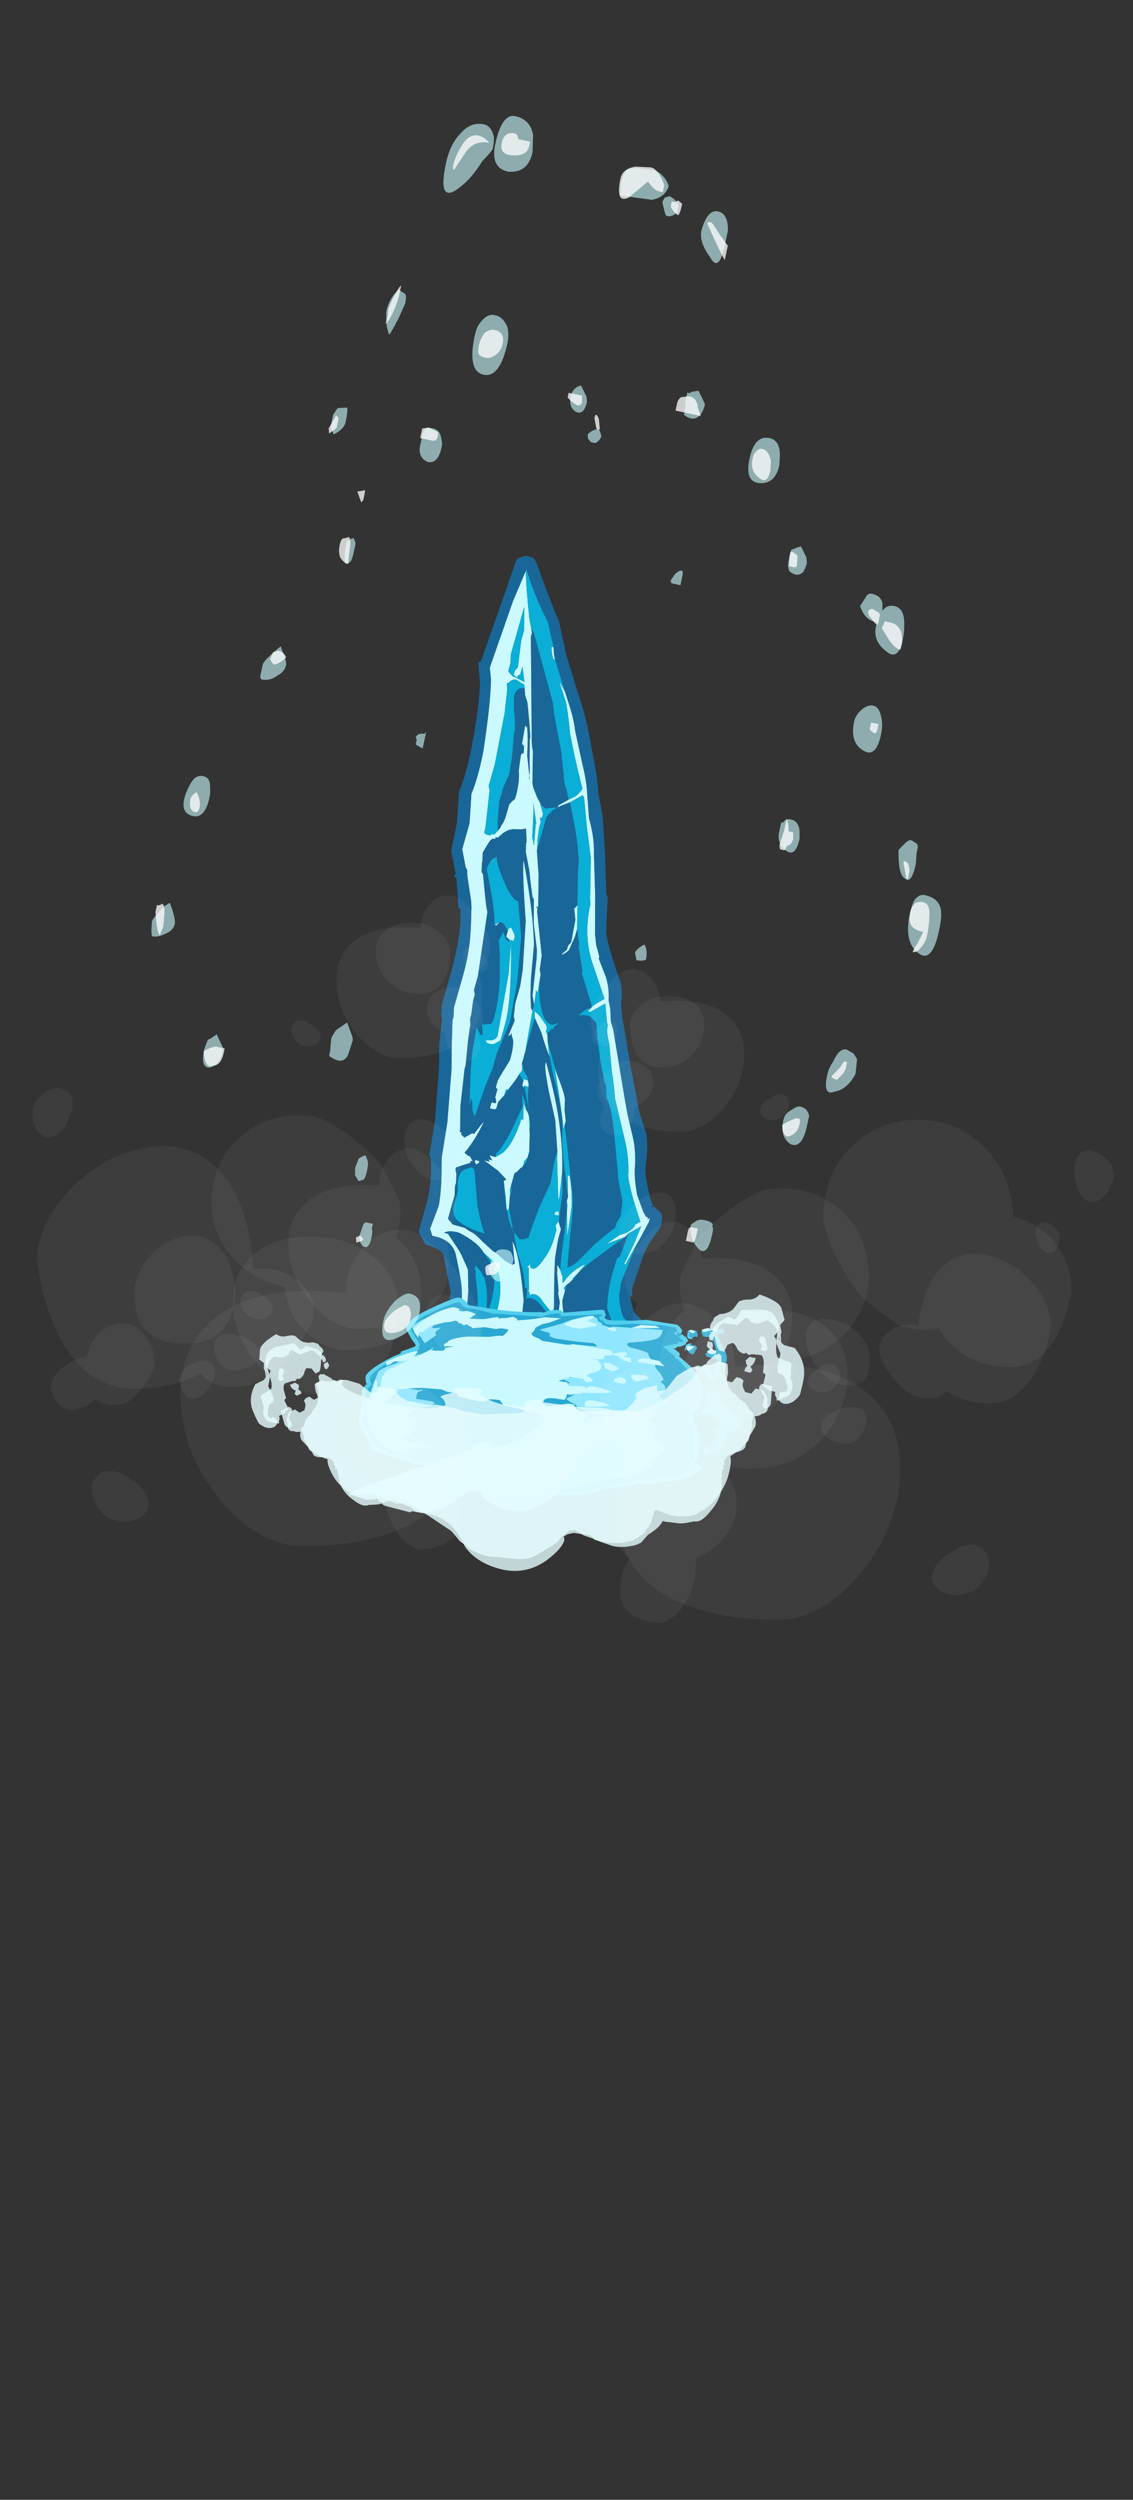 <?xml version="1.0" encoding="UTF-8" standalone="no"?>
<svg xmlns:ffdec="https://www.free-decompiler.com/flash" xmlns:xlink="http://www.w3.org/1999/xlink" ffdec:objectType="frame" height="589.95px" width="267.45px" xmlns="http://www.w3.org/2000/svg">
  <rect width="100%" height="100%" fill="#333333" stroke="none"/>
  <g transform="matrix(1.0, 0.0, 0.0, 1.0, 128.75, 329.25)">
    <clipPath id="clipPath0" transform="matrix(7.0, 0.0, 0.0, 7.0, 0.2, 0.5)">
      <path d="M5.85 0.05 L-7.0 0.05 -7.0 -33.65 5.85 -33.65 5.85 0.05" fill="#d70000" fill-rule="evenodd" stroke="none"/>
    </clipPath>
    <g clip-path="url(#clipPath0)">
      <use ffdec:characterId="2537" height="66.5" transform="matrix(0.379, -1.341, 1.341, 0.379, -75.902, 39.74)" width="178.15" xlink:href="#sprite0"/>
    </g>
    <use ffdec:characterId="2572" height="6.45" transform="matrix(6.91, 1.097, -1.097, 6.91, -38.993, -28.446)" width="12.8" xlink:href="#shape2"/>
    <use ffdec:characterId="2570" height="10.8" transform="matrix(-5.608, 2.837, 2.686, 5.308, 0.096, -46.598)" width="13.45" xlink:href="#shape3"/>
    <use ffdec:characterId="2570" height="10.8" transform="matrix(7.0, 1.819, -1.819, 7.0, -28.901, -44.406)" width="13.45" xlink:href="#shape3"/>
    <use ffdec:characterId="2541" height="88.9" transform="matrix(-0.495, -0.054, -0.054, 0.495, 121.951, -40.249)" width="79.8" xlink:href="#sprite1"/>
    <use ffdec:characterId="2543" height="78.05" transform="matrix(-0.811, -0.035, -0.035, 0.811, 134.656, -62.972)" width="87.5" xlink:href="#sprite2"/>
    <use ffdec:characterId="2545" height="77.0" transform="matrix(0.495, -0.054, 0.054, 0.495, -120.266, -33.648)" width="92.05" xlink:href="#sprite3"/>
    <use ffdec:characterId="2546" height="88.9" transform="matrix(0.811, -0.035, 0.035, 0.811, -121.699, -72.041)" width="79.8" xlink:href="#sprite4"/>
    <use ffdec:characterId="2554" height="77.0" transform="matrix(-0.027, -0.346, -0.346, 0.027, 39.441, -62.963)" width="92.05" xlink:href="#sprite5"/>
    <use ffdec:characterId="2555" height="88.9" transform="matrix(-0.06, -0.493, -0.493, 0.06, 57.893, -65.23)" width="79.8" xlink:href="#sprite6"/>
    <use ffdec:characterId="2541" height="88.9" transform="matrix(-0.05, -0.544, -0.544, 0.05, 69.837, -0.881)" width="79.8" xlink:href="#sprite1"/>
    <use ffdec:characterId="2543" height="78.05" transform="matrix(-0.093, -0.731, -0.731, 0.093, 81.4, 10.16)" width="87.5" xlink:href="#sprite2"/>
    <use ffdec:characterId="2545" height="77.0" transform="matrix(-0.077, -0.768, -0.768, 0.077, 76.779, 48.802)" width="92.05" xlink:href="#sprite3"/>
    <use ffdec:characterId="2546" height="88.9" transform="matrix(-0.126, -0.96, -0.96, 0.126, 105.417, 46.541)" width="79.8" xlink:href="#sprite4"/>
    <use ffdec:characterId="2554" height="77.0" transform="matrix(0.027, -0.346, 0.346, 0.027, -41.963, -80.307)" width="92.05" xlink:href="#sprite5"/>
    <use ffdec:characterId="2555" height="88.9" transform="matrix(0.06, -0.493, 0.493, 0.06, -60.322, -82.624)" width="79.8" xlink:href="#sprite6"/>
    <use ffdec:characterId="2541" height="88.9" transform="matrix(0.05, -0.544, 0.544, 0.05, -72.268, -18.125)" width="79.8" xlink:href="#sprite1"/>
    <use ffdec:characterId="2543" height="78.05" transform="matrix(0.093, -0.731, 0.731, 0.093, -83.89, -7.077)" width="87.5" xlink:href="#sprite2"/>
    <use ffdec:characterId="2545" height="77.0" transform="matrix(0.077, -0.768, 0.768, 0.077, -79.222, 31.468)" width="92.05" xlink:href="#sprite3"/>
    <use ffdec:characterId="2546" height="88.9" transform="matrix(0.126, -0.96, 0.96, 0.126, -107.821, 29.155)" width="79.8" xlink:href="#sprite4"/>
    <use ffdec:characterId="2571" height="25.25" transform="matrix(-7.043, -1.5, 2.385, -11.194, 67.529, 9.539)" width="25.3" xlink:href="#shape7"/>
  </g>
  <defs>
    <g id="sprite0" transform="matrix(1.0, 0.0, 0.0, 1.0, 72.1, 34.65)">
      <use ffdec:characterId="2536" height="9.5" transform="matrix(7.0, 0.0, 0.0, 7.0, -72.1, -34.65)" width="25.45" xlink:href="#shape1"/>
    </g>
    <g id="shape1" transform="matrix(1.0, 0.0, 0.0, 1.0, 10.3, 4.95)">
      <path d="M4.7 -1.4 L4.75 -1.4 Q4.85 -1.45 4.95 -1.5 L5.85 -1.65 6.05 -1.7 6.65 -1.95 7.2 -2.1 7.25 -2.15 7.6 -2.3 7.85 -2.4 8.25 -2.6 8.45 -2.65 8.5 -2.65 8.8 -2.75 8.75 -2.85 8.7 -3.05 8.65 -3.15 8.55 -3.25 8.4 -3.35 8.4 -3.4 8.35 -3.4 8.35 -3.45 8.3 -3.5 8.15 -3.55 7.95 -3.6 7.75 -3.55 7.7 -3.55 7.5 -3.5 7.45 -3.45 Q6.8 -3.2 6.7 -3.15 L6.6 -3.1 5.05 -2.9 4.7 -2.9 4.6 -2.85 4.45 -2.85 4.1 -2.8 4.0 -2.8 3.85 -2.75 3.8 -2.75 3.45 -2.7 2.9 -2.6 2.8 -2.6 1.9 -2.45 1.35 -2.3 1.3 -2.3 1.3 -2.25 1.25 -2.25 1.2 -2.15 1.35 -2.0 1.35 -1.95 1.6 -1.85 1.7 -1.8 Q1.15 -1.9 0.85 -2.05 L0.8 -1.95 0.8 -1.9 0.7 -1.8 0.7 -1.85 0.65 -1.85 0.45 -2.15 0.4 -2.15 0.3 -2.1 0.1 -2.05 0.0 -2.05 -0.2 -2.0 -0.8 -2.0 -0.9 -1.85 -0.9 -1.55 -0.95 -1.4 Q-0.95 -1.3 -1.1 -1.05 L-1.25 -0.75 -1.3 -0.6 -1.4 -0.4 -1.45 -0.2 -1.4 -0.15 -0.9 -0.35 Q-1.15 -0.1 -2.2 0.3 L-2.5 0.35 -3.1 0.4 Q-3.2 0.3 -3.35 0.25 L-3.9 0.2 -4.0 0.25 -4.05 0.25 Q-4.15 0.25 -4.45 0.4 -4.75 0.55 -4.85 0.65 L-5.35 1.15 -5.55 1.3 -5.55 1.25 -5.75 1.45 -5.9 1.55 -6.0 1.55 Q-6.15 1.7 -6.45 1.85 -7.2 2.2 -7.25 2.25 L-7.0 2.25 -5.95 2.0 -4.65 2.4 -4.6 2.4 -4.45 2.45 -4.4 2.45 -3.75 2.3 -3.7 2.3 Q-3.4 2.3 -3.25 2.1 L-3.05 1.85 -2.85 1.55 -2.55 1.35 -2.3 1.2 -2.0 1.15 -1.8 1.05 -1.75 1.05 -1.35 0.9 -1.15 0.85 -1.25 0.95 -1.4 1.05 -1.55 1.1 Q-1.2 1.2 -0.95 1.5 L-1.4 1.3 Q-1.5 1.25 -1.55 1.2 L-1.65 1.15 -1.7 1.2 -1.95 1.2 Q-2.25 1.3 -2.5 1.45 L-2.65 1.55 Q-2.9 1.7 -2.95 1.9 L-3.05 2.05 -3.1 2.15 -3.15 2.2 -3.1 2.25 -3.05 2.35 -3.0 2.4 -2.95 2.55 -2.9 2.6 -2.95 2.65 -3.3 2.25 -3.4 2.35 -3.45 2.35 -3.55 2.4 -3.7 2.4 -3.8 2.45 -4.15 2.5 -4.15 2.55 Q-4.25 2.55 -4.35 2.6 L-4.45 2.6 -4.45 2.65 -4.55 2.6 -4.8 2.55 -4.8 2.5 Q-4.9 2.45 -5.0 2.45 L-5.45 2.3 Q-5.8 2.15 -5.95 2.15 L-6.85 2.3 -7.65 2.45 -7.75 2.4 -7.85 2.45 -8.05 2.5 -8.1 2.5 -8.15 2.55 -8.35 2.6 -8.45 2.6 -8.45 2.65 -8.7 2.65 Q-9.05 2.7 -9.3 2.8 L-9.5 2.8 Q-9.25 2.9 -8.95 2.95 L-8.4 3.1 -8.05 3.2 -7.95 3.25 -7.9 3.25 -8.95 3.05 -9.35 2.95 -9.75 2.9 -9.9 2.85 -9.95 2.8 -10.0 2.8 -9.9 2.7 Q-9.25 2.4 -9.15 2.25 -8.55 1.8 -7.75 1.15 -7.25 0.8 -6.8 0.35 -6.4 -0.1 -6.2 -0.45 L-5.85 -0.85 -5.75 -0.9 -4.95 -0.85 Q-4.8 -0.85 -4.5 -1.0 -4.3 -1.1 -4.2 -1.2 L-4.05 -1.2 -3.95 -1.25 -3.9 -1.35 -3.75 -1.4 -3.7 -1.4 -3.65 -1.35 -3.3 -1.15 -3.3 -1.1 -3.0 -1.1 Q-2.7 -1.1 -2.4 -1.2 -2.2 -1.25 -1.55 -1.6 -1.25 -1.8 -1.3 -2.25 L-1.15 -2.35 -0.55 -2.3 Q-0.1 -2.35 0.4 -2.5 L0.6 -2.55 1.45 -2.65 2.7 -2.9 3.25 -3.05 3.85 -3.2 3.95 -3.2 4.15 -3.25 5.0 -3.25 Q5.6 -3.25 6.2 -3.4 L6.6 -3.5 6.75 -3.55 7.3 -3.8 7.45 -3.85 7.5 -3.9 7.9 -4.1 8.55 -4.1 9.25 -4.25 Q9.65 -4.2 10.3 -4.25 11.5 -4.4 12.05 -4.55 L12.3 -4.65 12.35 -4.65 14.0 -4.55 14.8 -4.45 Q14.45 -4.35 13.7 -4.05 L13.5 -3.95 13.4 -3.9 13.3 -3.9 10.9 -3.2 10.75 -3.15 10.65 -3.1 9.9 -2.9 9.8 -2.85 9.6 -2.7 9.5 -2.6 9.25 -2.45 9.15 -2.45 9.15 -2.5 9.05 -2.45 8.9 -2.45 8.55 -2.4 8.6 -2.4 8.35 -2.35 7.8 -2.15 7.05 -1.95 7.05 -2.0 7.0 -1.95 6.95 -1.95 5.95 -1.55 5.6 -1.5 5.5 -1.45 5.05 -1.4 5.1 -1.45 4.75 -1.4 4.7 -1.4 M0.4 0.65 L0.5 0.65 1.0 0.5 1.0 0.55 Q0.7 0.7 0.3 0.8 L-0.45 0.9 0.4 0.65 M3.75 -0.75 L3.65 -0.7 Q3.75 -0.8 4.15 -1.05 L4.45 -1.3 4.6 -1.35 Q4.55 -1.2 4.4 -1.05 4.35 -0.95 4.25 -0.95 L4.2 -0.95 4.15 -0.9 4.0 -0.85 3.75 -0.75 M3.6 -1.3 L3.3 -1.3 3.15 -1.25 3.0 -1.3 2.85 -1.35 2.6 -1.45 2.6 -1.5 2.45 -1.5 2.25 -1.6 2.1 -1.6 Q2.05 -1.6 2.05 -1.7 L2.05 -1.75 2.2 -1.75 2.2 -1.65 2.25 -1.65 2.35 -1.7 2.55 -1.7 Q2.55 -1.75 2.6 -1.75 L2.75 -1.75 2.95 -1.7 3.3 -1.6 Q3.75 -1.6 3.85 -1.7 L3.95 -1.75 3.9 -1.75 3.85 -1.8 4.25 -1.75 4.35 -1.8 4.65 -1.85 5.1 -1.85 5.5 -1.9 6.65 -2.15 Q7.75 -2.55 8.05 -2.6 6.95 -2.05 6.15 -1.8 L5.35 -1.65 4.95 -1.55 4.65 -1.45 4.6 -1.4 3.6 -1.3 M2.95 -1.05 L2.85 -1.0 2.8 -1.0 2.8 -1.1 2.75 -1.1 2.8 -1.15 2.9 -1.15 2.95 -1.15 2.95 -1.05 M1.85 -0.7 L1.7 -0.65 1.3 -0.55 1.15 -0.55 1.05 -0.6 0.9 -0.6 0.85 -0.65 0.75 -0.7 0.7 -0.75 0.4 -0.75 0.3 -0.75 0.1 -0.7 -0.15 -0.65 -0.2 -0.65 -0.2 -0.7 0.2 -0.85 0.45 -0.95 0.5 -0.9 0.65 -1.15 0.8 -1.55 0.8 -1.4 0.85 -1.45 0.85 -1.35 0.95 -1.45 0.95 -1.3 1.05 -1.2 Q1.25 -1.0 1.9 -0.95 L2.0 -0.95 2.0 -0.9 2.4 -1.0 2.25 -0.9 Q2.2 -0.8 1.9 -0.7 L1.85 -0.7 M1.5 0.1 L2.2 -0.15 2.85 -0.5 Q3.35 -0.75 3.45 -0.75 L3.5 -0.75 Q2.75 -0.3 2.3 -0.1 1.65 0.2 1.05 0.35 L0.45 0.45 0.35 0.45 1.3 0.15 1.5 0.1 M-0.15 0.6 L-0.3 0.7 -0.55 0.7 -1.0 0.75 Q-1.45 0.85 -2.15 1.05 L-2.25 1.05 -2.25 1.1 -2.3 1.1 -2.35 1.1 -2.1 0.75 Q-1.95 0.6 -2.0 0.45 L-2.05 0.4 -2.0 0.4 -1.95 0.35 -1.9 0.35 -1.4 0.2 -1.4 0.15 -1.35 0.2 -1.3 0.2 -1.4 0.25 -1.4 0.3 Q-1.4 0.4 -1.1 0.5 -0.85 0.6 -0.55 0.6 L-0.35 0.6 -0.25 0.55 -0.1 0.6 -0.15 0.6 M-2.8 1.4 L-2.8 1.45 -2.85 1.45 -2.9 1.5 -2.9 1.45 -2.95 1.45 Q-2.95 1.4 -2.85 1.35 L-2.8 1.35 -2.8 1.4 M6.35 -2.85 L6.45 -2.75 6.35 -2.8 6.35 -2.85 M6.3 -2.5 L6.35 -2.5 6.4 -2.45 Q6.25 -2.3 6.2 -2.3 L6.1 -2.3 6.1 -2.4 6.15 -2.5 6.3 -2.5 M0.7 -1.95 L0.7 -1.95 M0.75 -1.65 L0.7 -1.65 0.65 -1.7 0.7 -1.75 0.75 -1.75 0.75 -1.65 M1.3 -0.55 L1.3 -0.55 M5.3 -2.2 L6.05 -2.35 Q4.7 -1.95 4.1 -1.95 L3.7 -1.95 3.6 -2.05 Q3.55 -2.1 3.55 -2.15 L3.55 -2.25 3.6 -2.3 3.65 -2.15 Q3.7 -2.05 3.8 -2.05 L5.3 -2.2 M2.15 0.1 L2.05 0.1 Q2.45 -0.05 3.4 -0.5 L3.2 -0.35 Q2.8 -0.05 2.7 -0.05 L2.5 0.0 2.25 0.1 2.15 0.1 M-0.05 2.25 L-0.35 1.85 -0.05 2.1 0.05 2.25 Q0.2 2.4 0.3 2.4 L0.4 2.5 0.85 2.2 Q1.35 1.9 1.45 1.9 1.85 1.8 2.2 1.6 L3.1 1.1 Q3.5 0.95 3.7 0.85 L4.35 0.6 Q4.6 0.45 4.75 0.45 L4.85 0.4 Q5.1 0.3 5.25 0.25 L4.95 -0.05 4.95 -0.1 Q5.1 -0.05 5.2 0.05 L5.35 0.2 6.15 -0.35 Q6.7 -0.7 7.4 -0.75 L7.45 -0.75 7.6 -0.8 8.55 -1.05 9.25 -1.35 9.9 -1.6 9.95 -1.65 9.7 -1.9 9.55 -2.1 9.5 -2.15 9.55 -2.15 9.75 -1.95 9.8 -1.9 Q9.9 -1.75 10.1 -1.7 L10.45 -1.9 Q10.9 -2.15 11.3 -2.35 11.7 -2.5 12.0 -2.65 12.15 -2.75 12.45 -2.95 L12.25 -2.75 11.95 -2.55 Q11.65 -2.35 11.4 -2.25 L10.65 -1.85 Q10.3 -1.65 10.0 -1.55 L9.45 -1.35 Q9.05 -1.1 8.65 -1.0 L7.7 -0.7 6.8 -0.45 6.55 -0.35 6.3 -0.2 6.25 -0.2 5.85 0.1 Q5.6 0.25 5.35 0.3 L5.15 0.4 4.85 0.5 4.7 0.6 3.85 1.0 Q3.1 1.35 2.8 1.5 L2.35 1.75 Q2.1 1.9 1.7 2.0 1.4 2.05 1.0 2.25 L0.65 2.5 0.55 2.6 0.55 2.65 0.5 2.65 0.55 2.7 0.45 2.7 0.0 2.6 -0.6 2.45 Q-0.7 2.45 -0.7 2.4 L-0.15 2.5 0.3 2.55 0.05 2.3 -0.05 2.25 M7.35 -1.05 Q7.0 -0.95 6.8 -0.9 L6.6 -0.9 6.25 -0.95 Q6.1 -1.05 6.1 -1.1 L6.25 -1.0 6.35 -1.0 6.45 -0.95 7.0 -1.0 7.25 -1.1 7.35 -1.05 M12.05 -3.7 L12.15 -3.75 12.15 -3.8 12.2 -3.95 Q12.2 -4.05 12.1 -4.1 L12.05 -4.15 11.9 -4.1 11.3 -4.0 11.25 -4.0 10.1 -3.9 9.55 -3.9 9.45 -3.85 8.55 -3.7 8.45 -3.7 Q8.4 -3.7 8.4 -3.6 L8.4 -3.55 8.45 -3.5 8.45 -3.45 8.55 -3.4 8.65 -3.35 8.7 -3.35 Q8.8 -3.3 9.0 -3.3 L9.25 -3.3 9.35 -3.25 Q9.4 -3.2 9.45 -3.2 9.85 -3.2 10.1 -3.3 L10.45 -3.35 10.5 -3.35 10.55 -3.3 10.75 -3.35 10.7 -3.35 10.75 -3.4 11.2 -3.45 11.15 -3.4 11.2 -3.4 10.9 -3.3 10.5 -3.2 10.0 -3.0 9.95 -3.0 10.2 -3.05 10.35 -3.1 10.9 -3.25 10.95 -3.25 Q11.25 -3.35 11.75 -3.55 L11.9 -3.65 12.05 -3.7 M9.3 -2.7 L8.65 -2.55 8.45 -2.45 8.95 -2.55 9.0 -2.55 9.45 -2.75 9.3 -2.7 M8.7 -3.1 L8.7 -3.15 8.7 -3.1 M12.25 -4.0 L12.2 -3.75 12.55 -3.9 12.35 -3.9 12.3 -3.95 12.25 -3.95 12.3 -4.05 12.4 -4.05 12.5 -4.0 13.15 -4.1 13.4 -4.1 13.95 -4.25 12.75 -4.25 12.55 -4.2 12.35 -4.2 Q12.3 -4.15 12.25 -4.05 L12.25 -4.0 M12.95 -3.2 L12.9 -3.2 Q13.0 -3.3 13.2 -3.35 L13.2 -3.3 13.05 -3.25 12.95 -3.2 M0.0 0.55 L0.0 0.45 0.05 0.45 0.1 0.5 Q0.1 0.55 0.0 0.55 M-4.5 -0.65 Q-4.55 -0.65 -4.6 -0.6 L-4.9 -0.55 -5.35 -0.45 -5.55 -0.45 Q-5.5 -0.4 -5.5 -0.25 L-5.45 -0.15 -5.3 0.05 -5.1 0.15 -5.05 0.15 -5.0 0.2 -4.95 0.2 -4.9 0.25 -4.85 0.25 -4.75 0.3 -4.7 0.35 -4.35 0.15 -4.05 0.1 -3.95 0.0 -3.95 -0.35 -4.05 -0.9 -4.2 -0.8 -4.25 -0.75 -4.5 -0.65 M-7.5 1.9 L-7.45 1.9 -7.3 1.85 Q-7.15 1.75 -7.05 1.75 L-6.95 1.75 -6.15 1.5 -5.7 1.25 -5.4 1.1 -5.0 0.55 -5.1 0.45 -5.3 0.2 -5.45 0.05 -5.5 0.05 -5.5 -0.05 -5.55 -0.05 -5.8 -0.25 -5.95 0.0 -6.15 0.25 -6.3 0.4 -6.35 0.4 Q-6.7 0.75 -7.25 1.2 L-7.95 1.75 -8.05 1.95 -8.0 2.0 -7.8 2.0 -7.5 1.9 M-1.35 -0.95 Q-1.15 -1.15 -1.05 -1.65 -1.05 -1.9 -1.15 -2.0 L-1.15 -1.9 -1.45 -1.55 -1.55 -1.45 -1.85 -1.2 -2.35 -1.05 -2.6 -1.0 -2.9 -0.95 -3.65 -1.05 -3.7 -1.05 Q-3.65 -1.15 -3.7 -1.2 -3.8 -1.15 -3.8 -1.0 L-3.7 -0.8 -3.6 -0.6 Q-3.35 -0.25 -2.65 -0.25 -2.0 -0.25 -1.6 -0.55 L-1.5 -0.65 -1.35 -0.95 M-2.55 3.35 L-2.95 3.4 Q-3.05 3.4 -3.05 3.35 -2.95 3.25 -2.8 3.25 L-2.65 3.2 -2.6 3.2 -2.7 3.05 -2.7 3.0 Q-2.65 3.0 -2.5 3.1 -2.4 3.15 -2.3 3.2 L-2.25 3.2 -2.2 3.25 -2.25 3.25 -2.25 3.3 -2.4 3.3 -2.55 3.35 M-2.1 2.95 L-2.15 2.95 Q-2.2 3.0 -2.2 2.9 L-2.15 2.85 -2.1 2.85 -2.05 2.95 -2.1 2.95 M-3.45 2.05 L-3.45 2.0 -3.4 2.0 -3.35 1.95 -3.3 2.0 -3.3 2.05 -3.4 2.15 -3.45 2.15 -3.45 2.1 -3.45 2.05 M-4.25 2.35 L-4.45 2.35 Q-4.6 2.35 -4.9 2.2 L-4.9 2.15 -4.5 2.25 -4.0 2.2 Q-4.0 2.25 -4.05 2.25 L-4.25 2.3 -4.25 2.35 M-4.6 0.45 L-4.65 0.45 -4.65 0.5 -4.6 0.45 M-5.5 1.95 L-5.55 1.95 Q-5.7 1.95 -5.75 1.9 L-5.85 1.75 Q-5.85 1.65 -5.75 1.6 L-5.6 1.85 -5.5 1.95 M-4.6 4.1 L-4.6 4.05 -4.75 4.0 Q-5.05 3.85 -5.25 3.8 L-6.35 3.4 -6.35 3.35 Q-5.75 3.45 -5.1 3.75 L-4.45 4.05 -4.5 3.75 -4.6 3.25 -4.55 3.2 Q-4.45 3.5 -4.25 4.1 L-4.2 4.1 -4.2 4.15 -4.3 4.25 -4.35 4.25 Q-4.5 4.25 -4.55 4.15 L-4.6 4.1" fill="#caf9ff" fill-rule="evenodd" stroke="none"/>
      <path d="M5.0 -3.55 Q5.55 -3.55 6.15 -3.65 L6.5 -3.75 6.5 -3.8 6.65 -3.85 7.2 -4.05 7.2 -4.1 7.3 -4.1 7.8 -4.35 7.85 -4.35 8.5 -4.4 9.2 -4.55 9.25 -4.55 Q9.65 -4.5 10.3 -4.55 11.45 -4.65 11.95 -4.8 L12.2 -4.9 12.35 -4.95 12.4 -4.9 14.0 -4.8 14.85 -4.75 14.9 -4.75 Q15.0 -4.75 15.05 -4.7 L15.15 -4.55 Q15.15 -4.45 15.15 -4.35 L15.05 -4.25 Q14.55 -3.9 13.9 -3.4 L13.85 -3.35 13.1 -2.95 12.4 -2.5 12.1 -2.3 Q11.8 -2.1 11.5 -1.95 L10.8 -1.6 Q10.4 -1.4 10.1 -1.3 L9.6 -1.05 8.75 -0.75 7.8 -0.45 7.75 -0.4 6.9 -0.2 6.7 -0.1 6.45 0.05 6.0 0.35 Q5.75 0.55 5.45 0.6 L5.4 0.6 5.25 0.65 5.0 0.75 4.8 0.85 3.95 1.25 2.95 1.75 2.5 2.05 Q2.2 2.2 1.75 2.25 1.5 2.3 1.15 2.5 0.95 2.6 0.85 2.7 L0.75 2.9 Q0.7 3.0 0.45 3.0 L0.4 3.0 -0.05 2.85 -0.25 2.8 -1.15 2.75 -1.2 2.75 -1.4 2.8 -1.4 2.75 Q-1.6 2.85 -1.75 2.95 L-1.85 3.1 -1.8 3.05 -1.9 3.2 -1.9 3.3 Q-1.9 3.4 -1.95 3.5 -2.05 3.55 -2.2 3.55 L-2.2 3.6 -2.5 3.6 -2.9 3.7 Q-3.5 3.85 -3.65 4.05 L-3.7 4.1 -3.8 4.15 -3.85 4.3 -3.95 4.4 Q-4.2 4.5 -4.25 4.55 L-4.35 4.55 Q-4.7 4.55 -4.75 4.35 -5.05 4.2 -5.55 4.0 -6.7 3.6 -7.45 3.55 L-7.95 3.55 -9.0 3.35 -9.8 3.15 -9.95 3.15 -10.05 3.1 -10.05 3.05 -10.1 3.05 Q-10.25 3.0 -10.3 2.9 -10.35 2.8 -10.3 2.7 -10.25 2.6 -10.15 2.55 L-10.0 2.45 -9.4 2.1 -9.3 2.0 Q-8.75 1.6 -7.95 0.9 L-7.9 0.9 Q-7.45 0.6 -7.0 0.15 -6.6 -0.25 -6.45 -0.6 L-6.4 -0.65 -6.1 -1.05 Q-6.05 -1.1 -5.95 -1.15 L-5.8 -1.2 -5.65 -1.2 -4.95 -1.15 Q-4.85 -1.15 -4.65 -1.25 L-4.6 -1.25 -4.45 -1.35 -4.35 -1.45 -4.25 -1.5 -4.15 -1.5 -4.05 -1.6 -3.9 -1.65 -3.8 -1.65 -3.8 -1.7 -3.65 -1.7 -3.55 -1.6 -3.45 -1.55 -3.2 -1.4 -3.0 -1.4 -2.5 -1.45 Q-2.3 -1.55 -1.7 -1.85 -1.55 -1.95 -1.55 -2.25 L-1.55 -2.35 -1.35 -2.55 Q-1.3 -2.6 -1.25 -2.6 L-0.6 -2.6 Q-0.15 -2.6 0.35 -2.75 L0.5 -2.8 0.55 -2.85 1.4 -2.95 2.65 -3.2 3.2 -3.35 3.8 -3.45 3.9 -3.5 4.15 -3.55 5.0 -3.55 M-1.25 0.95 L-1.15 0.85 -1.35 0.9 -1.75 1.05 -1.8 1.05 -2.0 1.15 -2.3 1.2 -2.55 1.35 -2.85 1.55 -3.05 1.85 -3.25 2.1 Q-3.4 2.3 -3.7 2.3 L-3.75 2.3 -4.4 2.45 -4.45 2.45 -4.6 2.4 -4.65 2.4 -5.95 2.0 -7.0 2.25 -7.25 2.25 Q-7.2 2.2 -6.45 1.85 -6.15 1.7 -6.0 1.55 L-5.9 1.55 -5.75 1.45 -5.55 1.25 -5.55 1.3 -5.35 1.15 -4.85 0.65 Q-4.75 0.55 -4.45 0.4 -4.15 0.25 -4.05 0.25 L-4.0 0.25 -3.9 0.2 -3.35 0.25 Q-3.2 0.3 -3.1 0.4 L-2.5 0.35 -2.2 0.3 Q-1.15 -0.1 -0.9 -0.35 L-1.4 -0.15 -1.45 -0.2 -1.4 -0.4 -1.3 -0.6 -1.25 -0.75 -1.1 -1.05 Q-0.95 -1.3 -0.95 -1.4 L-0.9 -1.55 -0.9 -1.85 -0.8 -2.0 -0.2 -2.0 0.0 -2.05 0.1 -2.05 0.3 -2.1 0.4 -2.15 0.45 -2.15 0.65 -1.85 0.7 -1.85 0.7 -1.8 0.8 -1.9 0.8 -1.95 0.85 -2.05 Q1.15 -1.9 1.7 -1.8 L1.6 -1.85 1.35 -1.95 1.35 -2.0 1.2 -2.15 1.25 -2.25 1.3 -2.25 1.3 -2.3 1.35 -2.3 1.9 -2.45 2.8 -2.6 2.9 -2.6 3.45 -2.7 3.8 -2.75 3.85 -2.75 4.0 -2.8 4.1 -2.8 4.45 -2.85 4.6 -2.85 4.7 -2.9 5.05 -2.9 6.6 -3.1 6.7 -3.15 Q6.8 -3.2 7.45 -3.45 L7.5 -3.5 7.7 -3.55 7.75 -3.55 7.95 -3.6 8.15 -3.55 8.3 -3.5 8.35 -3.45 8.35 -3.4 8.4 -3.4 8.4 -3.35 8.55 -3.25 8.65 -3.15 8.7 -3.05 8.75 -2.85 8.8 -2.75 8.5 -2.65 8.45 -2.65 8.25 -2.6 7.85 -2.4 7.6 -2.3 7.25 -2.15 7.2 -2.1 6.65 -1.95 6.05 -1.7 5.85 -1.65 4.95 -1.5 Q4.85 -1.45 4.75 -1.4 L4.7 -1.4 4.6 -1.4 4.65 -1.45 4.95 -1.55 5.35 -1.65 6.15 -1.8 Q6.95 -2.05 8.05 -2.6 7.75 -2.55 6.65 -2.15 L5.5 -1.9 5.1 -1.85 4.65 -1.85 4.35 -1.8 4.25 -1.75 3.85 -1.8 3.9 -1.75 3.95 -1.75 3.85 -1.7 Q3.75 -1.6 3.3 -1.6 L2.95 -1.7 2.75 -1.75 2.6 -1.75 Q2.55 -1.75 2.55 -1.7 L2.35 -1.7 2.25 -1.65 2.2 -1.65 2.2 -1.75 2.05 -1.75 2.05 -1.7 Q2.05 -1.6 2.1 -1.6 L2.25 -1.6 2.45 -1.5 2.6 -1.45 2.85 -1.35 3.0 -1.3 3.05 -1.3 2.9 -1.15 2.8 -1.15 2.75 -1.1 2.8 -1.1 2.4 -0.9 Q2.15 -0.8 1.9 -0.7 2.2 -0.8 2.25 -0.9 L2.3 -0.9 2.35 -0.95 2.4 -0.95 2.6 -1.1 2.3 -1.0 1.7 -1.1 Q1.2 -1.2 1.05 -1.3 L0.95 -1.3 0.95 -1.45 0.85 -1.35 0.85 -1.45 0.8 -1.4 0.8 -1.55 0.65 -1.15 0.5 -0.9 0.45 -0.95 0.2 -0.85 0.1 -0.8 Q-0.5 -0.6 -0.7 -0.35 L-0.75 -0.35 -1.15 -0.15 -1.3 -0.05 Q-1.6 0.15 -1.9 0.25 L-1.9 0.3 -2.15 0.35 Q-2.1 0.4 -2.1 0.5 -2.1 0.65 -2.45 1.05 L-2.7 1.25 -2.8 1.35 -2.85 1.35 Q-2.95 1.4 -2.95 1.45 L-3.05 1.6 -2.9 1.45 -2.9 1.5 -2.85 1.45 -2.8 1.45 -2.8 1.4 -2.7 1.3 Q-2.55 1.2 -2.3 1.1 L-2.25 1.1 -2.15 1.05 Q-1.45 0.85 -1.0 0.75 L-0.55 0.7 -0.3 0.7 -0.15 0.6 0.55 0.5 1.05 0.35 Q1.65 0.2 2.3 -0.1 2.75 -0.3 3.5 -0.75 L3.45 -0.75 Q3.35 -0.75 2.85 -0.5 L2.2 -0.15 1.5 0.1 1.2 0.1 0.75 0.15 0.7 0.15 0.05 0.05 -0.55 0.0 -0.7 0.0 Q-0.8 -0.1 -0.8 -0.2 L-0.65 -0.4 -0.7 -0.4 -0.55 -0.45 -0.15 -0.65 0.1 -0.7 0.25 -0.7 0.4 -0.75 0.7 -0.75 0.75 -0.7 0.85 -0.65 Q1.0 -0.55 1.05 -0.55 L1.15 -0.55 1.3 -0.55 1.7 -0.65 1.85 -0.7 2.6 -0.95 2.85 -1.0 2.95 -1.05 3.05 -1.1 Q3.15 -1.25 3.25 -1.25 L3.3 -1.3 3.6 -1.3 4.45 -1.3 4.15 -1.05 Q3.75 -0.8 3.65 -0.7 L3.75 -0.75 3.25 -0.5 Q2.4 0.0 1.95 0.1 1.7 0.15 1.1 0.4 L0.5 0.65 0.4 0.65 0.3 0.7 -1.0 0.9 -1.25 0.95 M5.5 -1.45 L5.6 -1.5 5.95 -1.55 6.95 -1.95 7.0 -1.95 7.05 -2.0 7.05 -1.95 7.8 -2.15 8.35 -2.35 9.1 -2.35 Q9.25 -2.35 9.3 -2.3 L9.4 -2.25 9.55 -2.1 9.7 -1.9 9.5 -1.8 Q8.85 -1.45 8.35 -1.3 L8.1 -1.25 7.35 -1.05 7.25 -1.1 7.0 -1.0 6.45 -0.95 6.35 -1.0 6.25 -1.0 6.1 -1.1 Q6.1 -1.05 6.25 -0.95 L6.6 -0.9 6.8 -0.9 6.45 -0.75 6.4 -0.75 5.85 -0.5 5.8 -0.5 5.1 -0.05 5.05 -0.05 5.0 -0.15 4.8 -0.3 4.75 -0.4 Q4.85 -0.2 4.85 -0.05 4.85 0.0 4.8 0.05 L4.75 0.15 4.65 0.2 4.35 0.3 4.25 0.35 3.9 0.5 3.4 0.75 3.35 0.8 3.05 0.9 3.0 0.95 2.85 1.05 Q2.55 1.2 2.3 1.3 L1.4 1.65 1.25 1.7 Q1.05 1.8 0.75 1.95 L0.4 2.0 0.2 1.95 0.1 1.95 -0.4 1.6 -0.85 1.35 Q-1.05 1.25 -1.15 1.1 L-0.35 0.95 Q0.4 0.85 0.8 0.65 L1.8 0.25 2.15 0.1 2.25 0.1 2.5 0.0 2.7 -0.05 Q2.8 -0.05 3.2 -0.35 L3.5 -0.55 4.0 -0.85 4.15 -0.9 4.2 -0.9 4.25 -0.85 4.3 -0.85 4.3 -0.8 4.35 -0.8 4.5 -0.7 4.4 -0.85 Q4.4 -1.05 4.7 -1.2 5.05 -1.4 5.5 -1.45 M9.8 -2.85 L9.9 -2.9 10.65 -3.1 10.75 -3.15 10.9 -3.2 13.3 -3.9 13.4 -3.9 13.5 -3.95 13.4 -3.85 11.9 -2.95 11.65 -2.85 10.85 -2.45 10.1 -2.15 9.95 -2.05 9.75 -1.95 9.55 -2.15 9.5 -2.15 9.45 -2.3 9.4 -2.4 9.4 -2.45 9.45 -2.55 9.55 -2.65 9.8 -2.85 M14.8 -4.45 L14.0 -4.55 12.35 -4.65 12.3 -4.65 12.05 -4.55 Q11.5 -4.4 10.3 -4.25 9.65 -4.2 9.25 -4.25 L8.55 -4.1 7.9 -4.1 7.5 -3.9 7.45 -3.85 7.3 -3.8 6.75 -3.55 6.6 -3.5 6.2 -3.4 Q5.6 -3.25 5.0 -3.25 L4.15 -3.25 3.95 -3.2 3.85 -3.2 3.25 -3.05 2.7 -2.9 1.45 -2.65 0.6 -2.55 0.4 -2.5 Q-0.1 -2.35 -0.55 -2.3 L-1.15 -2.35 -1.3 -2.25 Q-1.25 -1.8 -1.55 -1.6 -2.2 -1.25 -2.4 -1.2 -2.7 -1.1 -3.0 -1.1 L-3.3 -1.1 -3.3 -1.15 -3.65 -1.35 -3.7 -1.4 -3.75 -1.4 -3.9 -1.35 -3.95 -1.25 -4.05 -1.2 -4.2 -1.2 Q-4.3 -1.1 -4.5 -1.0 -4.8 -0.85 -4.95 -0.85 L-5.75 -0.9 -5.85 -0.85 -6.2 -0.45 Q-6.4 -0.1 -6.8 0.35 -7.25 0.8 -7.75 1.15 -8.55 1.8 -9.15 2.25 -9.25 2.4 -9.9 2.7 L-10.0 2.8 -9.95 2.8 -9.9 2.85 -9.75 2.9 -9.35 2.95 -8.95 3.05 -7.9 3.25 -7.95 3.25 -7.6 3.3 -7.45 3.3 Q-6.7 3.3 -5.45 3.75 -4.9 3.9 -4.6 4.1 L-4.55 4.15 Q-4.5 4.25 -4.35 4.25 L-4.3 4.25 -4.25 4.25 -4.1 4.15 Q-4.05 4.0 -3.85 3.85 -3.65 3.65 -3.0 3.45 L-2.55 3.35 -2.4 3.3 -2.2 3.3 -2.2 3.2 Q-2.2 3.1 -2.1 2.95 L-2.05 2.95 -2.05 2.9 -1.95 2.75 -1.9 2.7 Q-1.75 2.6 -1.5 2.5 L-1.15 2.45 -0.2 2.55 0.0 2.6 0.45 2.7 0.55 2.7 0.5 2.65 0.55 2.65 0.55 2.6 0.65 2.5 1.0 2.25 Q1.4 2.05 1.7 2.0 2.1 1.9 2.35 1.75 L2.8 1.5 Q3.1 1.35 3.85 1.0 L4.7 0.6 4.85 0.5 5.15 0.4 5.35 0.3 Q5.6 0.25 5.85 0.1 L6.25 -0.2 6.3 -0.2 6.55 -0.35 6.8 -0.45 7.7 -0.7 8.65 -1.0 Q9.05 -1.1 9.45 -1.35 L10.0 -1.55 Q10.3 -1.65 10.65 -1.85 L11.4 -2.25 Q11.65 -2.35 11.95 -2.55 L12.25 -2.75 12.95 -3.2 13.05 -3.25 13.2 -3.3 13.75 -3.6 Q14.35 -4.15 14.85 -4.45 L14.8 -4.45 M-8.45 2.65 L-8.45 2.6 -8.35 2.6 -8.15 2.55 -8.1 2.5 -8.05 2.5 -7.85 2.45 -7.75 2.4 -7.65 2.45 -6.85 2.3 -5.95 2.15 Q-5.8 2.15 -5.45 2.3 L-5.0 2.45 Q-4.9 2.45 -4.8 2.5 L-4.75 2.65 -4.65 2.8 -4.7 2.85 -4.6 3.3 -4.7 3.55 -6.75 2.95 -7.15 2.9 -7.6 2.85 -7.7 2.85 -7.8 2.9 -8.3 2.85 -8.75 2.7 -8.55 2.65 -8.45 2.65 M-4.45 2.65 L-4.45 2.6 -4.35 2.6 Q-4.25 2.55 -4.15 2.55 L-4.15 2.5 -3.8 2.45 -3.7 2.4 -3.55 2.4 -3.45 2.35 -3.3 2.3 -3.1 2.5 -3.15 2.5 -3.0 2.65 -2.95 2.75 -2.85 2.85 -2.8 3.0 -3.3 3.15 Q-3.85 3.35 -4.25 3.55 L-4.2 3.55 -4.2 3.6 -4.3 3.55 -4.5 3.25 -4.55 2.85 -4.55 2.8 -4.45 2.65 M-3.0 2.4 L-3.05 2.35 -3.05 2.3 -3.1 2.25 -3.15 2.2 -3.1 2.2 -3.1 2.15 -3.05 2.05 -2.95 1.9 Q-2.9 1.7 -2.65 1.55 L-2.5 1.45 Q-2.25 1.3 -1.95 1.2 L-1.7 1.2 -1.55 1.2 Q-1.5 1.25 -1.4 1.3 L-1.35 1.3 Q-1.0 1.5 -0.75 1.7 L-0.05 2.25 0.05 2.3 -0.55 2.25 -0.6 2.2 Q-1.3 2.15 -1.85 2.3 L-2.2 2.55 -2.55 2.9 -2.65 2.75 -2.7 2.75 -2.9 2.55 -3.0 2.4 M6.1 -2.4 L6.05 -2.4 6.1 -2.5 6.25 -2.6 6.0 -2.65 Q5.8 -2.55 5.4 -2.45 4.75 -2.25 4.15 -2.25 4.0 -2.25 4.0 -2.35 L3.95 -2.45 4.0 -2.5 3.7 -2.4 3.7 -2.45 3.85 -2.6 3.45 -2.55 Q3.2 -2.55 2.4 -2.35 L2.0 -2.25 2.15 -2.25 Q2.1 -2.2 1.9 -2.15 L1.75 -2.05 2.55 -2.0 3.0 -1.95 3.35 -1.95 4.2 -1.85 5.2 -1.95 6.25 -2.15 7.05 -2.45 Q7.05 -2.65 7.6 -3.05 7.8 -3.2 7.95 -3.25 L7.85 -3.35 7.65 -3.4 7.6 -3.4 7.0 -3.1 Q6.55 -2.9 6.35 -2.85 L6.35 -2.8 6.45 -2.75 6.45 -2.7 Q6.45 -2.65 6.35 -2.55 L6.3 -2.5 6.15 -2.5 6.1 -2.4 M0.7 -1.95 L0.7 -1.95 M0.55 -1.8 L0.45 -1.95 Q0.3 -2.1 -0.1 -1.95 L-0.5 -1.95 Q-0.75 -1.9 -0.8 -1.7 -0.9 -1.45 -0.9 -1.05 -0.7 -1.2 -0.3 -1.4 L0.5 -1.7 0.55 -1.75 0.55 -1.8 M0.75 -1.65 L0.75 -1.75 0.7 -1.75 0.65 -1.7 0.7 -1.65 0.75 -1.65 M8.55 -3.4 L8.6 -3.4 8.75 -3.45 9.25 -3.55 9.6 -3.55 9.95 -3.5 10.4 -3.55 10.9 -3.65 Q11.1 -3.65 11.45 -3.8 L11.8 -3.9 Q12.05 -3.9 12.05 -3.7 L11.9 -3.65 11.75 -3.55 Q11.25 -3.35 10.95 -3.25 L10.9 -3.25 10.35 -3.1 10.2 -3.05 9.95 -3.0 10.0 -3.0 10.5 -3.2 10.9 -3.3 11.2 -3.4 11.15 -3.4 11.2 -3.45 10.75 -3.4 10.7 -3.35 10.75 -3.35 10.55 -3.3 10.5 -3.35 10.45 -3.35 10.1 -3.3 Q9.85 -3.2 9.45 -3.2 9.4 -3.2 9.35 -3.25 L9.25 -3.3 9.0 -3.3 Q8.8 -3.3 8.7 -3.35 L8.65 -3.35 8.55 -3.4 M9.45 -2.75 L9.3 -2.7 9.45 -2.75 M8.7 -3.1 L8.7 -3.15 8.7 -3.1 M0.85 2.7 L0.85 2.7 0.85 2.65 0.8 2.7 0.85 2.7 M0.8 2.65 L0.8 2.65 M-5.45 -0.15 L-5.4 -0.1 -5.3 0.05 -5.45 -0.15 M-4.85 0.25 L-4.8 0.15 Q-4.65 0.1 -4.5 0.0 -4.25 -0.2 -4.25 -0.35 L-4.25 -0.4 -4.2 -0.4 -4.25 -0.5 -4.3 -0.5 Q-4.35 -0.55 -4.45 -0.65 L-4.5 -0.65 -4.25 -0.75 -4.2 -0.8 -4.05 -0.9 -3.95 -0.35 -3.95 0.0 -4.05 0.1 -4.35 0.15 -4.7 0.35 -4.75 0.3 -4.85 0.25 M-5.95 0.0 L-5.8 -0.25 -5.55 -0.05 -5.5 -0.05 -5.5 0.05 -5.45 0.05 -5.3 0.2 -5.1 0.45 -5.0 0.55 -5.4 1.1 -5.7 1.25 -6.15 1.5 -6.95 1.75 -7.05 1.75 Q-7.15 1.75 -7.3 1.85 L-7.45 1.9 -7.5 1.9 -7.45 1.85 -6.8 1.35 -6.1 0.85 Q-5.7 0.55 -5.7 0.4 L-5.7 0.1 Q-5.8 0.05 -5.95 0.0 M-4.1 -1.45 L-4.1 -1.45 M-3.7 -0.8 L-3.8 -1.0 Q-3.8 -1.15 -3.7 -1.2 -3.65 -1.15 -3.7 -1.05 L-3.65 -1.05 -2.9 -0.95 -2.6 -1.0 -2.35 -1.05 -1.85 -1.2 -1.55 -1.45 -1.45 -1.55 -1.15 -1.9 -1.15 -2.0 Q-1.05 -1.9 -1.05 -1.65 -1.15 -1.15 -1.35 -0.95 L-1.55 -0.7 Q-1.85 -0.45 -2.5 -0.45 -2.85 -0.45 -3.15 -0.55 L-2.85 -0.5 Q-2.4 -0.5 -1.95 -0.75 L-1.8 -0.9 -1.7 -1.05 -1.8 -1.05 -1.85 -1.0 -1.9 -1.0 -2.15 -0.9 Q-2.6 -0.7 -3.0 -0.7 L-3.25 -0.7 -3.55 -0.75 -3.6 -0.75 -3.55 -0.65 -3.6 -0.6 -3.7 -0.8 M-3.45 2.05 L-3.6 2.1 -3.6 2.05 Q-3.7 2.0 -3.7 1.65 L-3.6 1.15 -3.4 0.55 Q-3.35 0.5 -3.35 0.45 L-3.15 0.5 Q-3.35 0.35 -3.5 0.3 L-3.75 0.3 -3.85 0.25 -4.05 0.35 -4.15 0.35 Q-4.25 0.35 -4.35 0.45 -4.55 0.55 -4.65 0.65 L-4.6 0.65 -4.3 0.55 -4.25 0.5 Q-4.25 0.55 -4.25 0.6 -4.25 0.8 -4.55 1.4 -4.8 1.85 -5.0 2.0 L-5.25 2.0 -5.4 1.95 -5.5 1.75 -5.5 1.7 -5.35 1.45 -5.35 1.4 -5.3 1.3 -5.05 1.0 -5.3 1.2 -5.4 1.25 Q-5.6 1.35 -5.9 1.65 L-5.9 1.75 Q-5.9 1.9 -5.8 1.95 L-5.7 2.0 -5.5 2.05 -5.5 2.1 -5.4 2.1 -5.1 2.15 -5.05 2.2 -5.0 2.2 -4.55 2.35 -4.45 2.35 -4.25 2.35 -4.15 2.3 -4.0 2.25 -3.9 2.25 Q-3.7 2.25 -3.5 2.15 L-3.45 2.1 -3.45 2.15 -3.4 2.15 -3.3 2.05 -3.3 2.0 -3.25 1.95 -3.25 1.9 -3.4 2.0 -3.45 2.0 -3.45 2.05 M-4.15 0.55 L-4.15 0.55 M-3.2 1.7 L-3.3 1.85 -3.15 1.7 -3.2 1.7 M-4.6 0.45 L-4.65 0.5 -4.65 0.45 -4.6 0.45 M-3.2 3.2 L-3.2 3.2" fill="#0099ff" fill-opacity="0.502" fill-rule="evenodd" stroke="none"/>
      <path d="M-1.25 0.95 L-1.0 0.9 0.3 0.7 0.4 0.65 -0.45 0.9 0.3 0.8 Q0.7 0.7 1.0 0.55 L1.0 0.5 0.5 0.65 1.1 0.4 Q1.7 0.15 1.95 0.1 2.4 0.0 3.25 -0.5 L3.75 -0.75 4.0 -0.85 3.5 -0.55 3.2 -0.35 3.4 -0.5 Q2.45 -0.05 2.05 0.1 L2.15 0.1 1.8 0.25 0.8 0.65 Q0.4 0.85 -0.35 0.95 L-1.15 1.1 Q-1.05 1.25 -0.85 1.35 L-0.4 1.6 0.1 1.95 0.2 1.95 0.4 2.0 0.75 1.95 Q1.05 1.8 1.25 1.7 L1.4 1.65 2.3 1.3 Q2.55 1.2 2.85 1.05 L3.0 0.95 3.05 0.9 3.35 0.8 3.4 0.75 3.9 0.5 4.25 0.35 4.35 0.3 4.65 0.2 4.75 0.15 4.8 0.05 Q4.85 0.0 4.85 -0.05 4.85 -0.2 4.75 -0.4 L4.8 -0.3 5.0 -0.15 5.05 -0.05 5.1 -0.05 5.8 -0.5 5.85 -0.5 6.4 -0.75 6.45 -0.75 6.8 -0.9 Q7.0 -0.95 7.35 -1.05 L8.1 -1.25 8.35 -1.3 Q8.85 -1.45 9.5 -1.8 L9.7 -1.9 9.95 -1.65 9.9 -1.6 9.25 -1.35 8.55 -1.05 7.6 -0.8 7.45 -0.75 7.4 -0.75 Q6.7 -0.7 6.15 -0.35 L5.35 0.2 5.2 0.05 Q5.1 -0.05 4.95 -0.1 L4.95 -0.05 5.25 0.25 Q5.1 0.3 4.85 0.4 L4.75 0.45 Q4.6 0.45 4.35 0.6 L3.7 0.85 Q3.5 0.95 3.1 1.1 L2.2 1.6 Q1.85 1.8 1.45 1.9 1.35 1.9 0.85 2.2 L0.4 2.5 0.3 2.4 Q0.2 2.4 0.05 2.25 L-0.05 2.1 -0.35 1.85 -0.05 2.25 -0.75 1.7 Q-1.0 1.5 -1.35 1.3 L-1.4 1.3 -0.95 1.5 Q-1.2 1.2 -1.55 1.1 L-1.4 1.05 -1.25 0.95 M4.45 -1.3 L3.6 -1.3 4.6 -1.4 4.7 -1.4 4.75 -1.4 5.1 -1.45 5.05 -1.4 5.5 -1.45 Q5.05 -1.4 4.7 -1.2 4.4 -1.05 4.4 -0.85 L4.5 -0.7 4.35 -0.8 4.3 -0.8 4.3 -0.85 4.25 -0.85 4.2 -0.9 4.15 -0.9 4.2 -0.95 4.25 -0.95 Q4.35 -0.95 4.4 -1.05 4.55 -1.2 4.6 -1.35 L4.45 -1.3 M3.3 -1.3 L3.25 -1.25 Q3.15 -1.25 3.05 -1.1 L2.95 -1.05 2.95 -1.15 2.9 -1.15 3.05 -1.3 3.0 -1.3 3.15 -1.25 3.3 -1.3 M2.85 -1.0 L2.6 -0.95 1.85 -0.7 1.9 -0.7 Q2.15 -0.8 2.4 -0.9 L2.8 -1.1 2.8 -1.0 2.85 -1.0 M1.15 -0.55 L1.05 -0.55 Q1.0 -0.55 0.85 -0.65 L0.9 -0.6 1.05 -0.6 1.15 -0.55 M0.4 -0.75 L0.25 -0.7 0.1 -0.7 0.3 -0.75 0.4 -0.75 M-0.15 -0.65 L-0.55 -0.45 -0.7 -0.4 -0.65 -0.4 -0.8 -0.2 Q-0.8 -0.1 -0.7 0.0 L-0.55 0.0 0.05 0.05 0.7 0.15 0.75 0.15 1.2 0.1 1.5 0.1 1.3 0.15 0.35 0.45 0.45 0.45 1.05 0.35 0.55 0.5 -0.15 0.6 -0.1 0.6 -0.25 0.55 -0.35 0.6 -0.55 0.6 Q-0.85 0.6 -1.1 0.5 -1.4 0.4 -1.4 0.3 L-1.4 0.25 -1.3 0.2 -1.35 0.2 -1.4 0.15 -1.4 0.2 -1.9 0.35 -1.95 0.35 -2.0 0.4 -2.05 0.4 -2.0 0.45 Q-1.95 0.6 -2.1 0.75 L-2.35 1.1 -2.3 1.1 Q-2.55 1.2 -2.7 1.3 L-2.8 1.4 -2.8 1.35 -2.7 1.25 -2.45 1.05 Q-2.1 0.65 -2.1 0.5 -2.1 0.4 -2.15 0.35 L-1.9 0.3 -1.9 0.25 Q-1.6 0.15 -1.3 -0.05 L-1.15 -0.15 -0.75 -0.35 -0.7 -0.35 Q-0.5 -0.6 0.1 -0.8 L0.2 -0.85 -0.2 -0.7 -0.2 -0.65 -0.15 -0.65 M-2.15 1.05 L-2.25 1.1 -2.25 1.05 -2.15 1.05 M-2.9 1.45 L-3.05 1.6 -2.95 1.45 -2.9 1.45 M0.95 -1.3 L1.05 -1.3 Q1.2 -1.2 1.7 -1.1 L2.3 -1.0 2.6 -1.1 2.4 -0.95 2.35 -0.95 2.3 -0.9 2.25 -0.9 2.4 -1.0 2.0 -0.9 2.0 -0.95 1.9 -0.95 Q1.25 -1.0 1.05 -1.2 L0.95 -1.3 M2.6 -1.45 L2.45 -1.5 2.6 -1.5 2.6 -1.45 M8.35 -2.35 L8.6 -2.4 8.55 -2.4 8.9 -2.45 9.05 -2.45 9.15 -2.5 9.15 -2.45 9.25 -2.45 9.5 -2.6 9.6 -2.7 9.8 -2.85 9.55 -2.65 9.45 -2.55 9.4 -2.45 9.4 -2.4 9.45 -2.3 9.5 -2.15 9.55 -2.1 9.4 -2.25 9.3 -2.3 Q9.25 -2.35 9.1 -2.35 L8.35 -2.35 M13.5 -3.95 L13.7 -4.05 Q14.45 -4.35 14.8 -4.45 L14.85 -4.45 Q14.35 -4.15 13.75 -3.6 L13.2 -3.3 13.2 -3.35 Q13.0 -3.3 12.9 -3.2 L12.95 -3.2 12.25 -2.75 12.45 -2.95 Q12.15 -2.75 12.0 -2.65 11.7 -2.5 11.3 -2.35 10.9 -2.15 10.45 -1.9 L10.1 -1.7 Q9.9 -1.75 9.8 -1.9 L9.75 -1.95 9.95 -2.05 10.1 -2.15 10.85 -2.45 11.65 -2.85 11.9 -2.95 13.4 -3.85 13.5 -3.95 M-7.95 3.25 L-8.05 3.2 -8.4 3.1 -8.95 2.95 Q-9.25 2.9 -9.5 2.8 L-9.3 2.8 Q-9.05 2.7 -8.7 2.65 L-8.45 2.65 -8.55 2.65 -8.75 2.7 -8.3 2.85 -7.8 2.9 -7.7 2.85 -7.6 2.85 -7.15 2.9 -6.75 2.95 -4.7 3.55 -4.6 3.3 -4.7 2.85 -4.65 2.8 -4.75 2.65 -4.8 2.5 -4.8 2.55 -4.55 2.6 -4.45 2.65 -4.55 2.8 -4.55 2.85 -4.5 3.25 -4.3 3.55 -4.2 3.6 -4.2 3.55 -4.25 3.55 Q-3.85 3.35 -3.3 3.15 L-2.8 3.0 -2.85 2.85 -2.95 2.75 -3.0 2.65 -3.15 2.5 -3.1 2.5 -3.3 2.3 -3.45 2.35 -3.4 2.35 -3.3 2.25 -2.95 2.65 -2.9 2.6 -2.95 2.55 -3.0 2.4 -2.9 2.55 -2.7 2.75 -2.65 2.75 -2.55 2.9 -2.2 2.55 -1.85 2.3 Q-1.3 2.15 -0.6 2.2 L-0.55 2.25 0.05 2.3 0.3 2.55 -0.15 2.5 -0.7 2.4 Q-0.7 2.45 -0.6 2.45 L0.0 2.6 -0.2 2.55 -1.15 2.45 -1.5 2.5 Q-1.75 2.6 -1.9 2.7 L-1.95 2.75 -2.05 2.9 -2.05 2.95 -2.1 2.85 -2.15 2.85 -2.2 2.9 Q-2.2 3.0 -2.15 2.95 L-2.1 2.95 Q-2.2 3.1 -2.2 3.2 L-2.2 3.3 -2.4 3.3 -2.25 3.3 -2.25 3.25 -2.2 3.25 -2.25 3.2 -2.3 3.2 Q-2.4 3.15 -2.5 3.1 -2.65 3.0 -2.7 3.0 L-2.7 3.05 -2.6 3.2 -2.65 3.2 -2.8 3.25 Q-2.95 3.25 -3.05 3.35 -3.05 3.4 -2.95 3.4 L-2.55 3.35 -3.0 3.45 Q-3.65 3.65 -3.85 3.85 -4.05 4.0 -4.1 4.15 L-4.25 4.25 -4.3 4.25 -4.2 4.15 -4.2 4.1 -4.25 4.1 Q-4.45 3.5 -4.55 3.2 L-4.6 3.25 -4.5 3.75 -4.45 4.05 -5.1 3.75 Q-5.75 3.45 -6.35 3.35 L-6.35 3.4 -5.25 3.8 Q-5.05 3.85 -4.75 4.0 L-4.6 4.05 -4.6 4.1 Q-4.9 3.9 -5.45 3.75 -6.7 3.3 -7.45 3.3 L-7.6 3.3 -7.95 3.25 M-3.05 2.35 L-3.1 2.25 -3.05 2.3 -3.05 2.35 M-3.15 2.2 L-3.1 2.15 -3.1 2.2 -3.15 2.2 M-1.7 1.2 L-1.65 1.15 -1.55 1.2 -1.7 1.2 M6.35 -2.85 Q6.55 -2.9 7.0 -3.1 L7.6 -3.4 7.65 -3.4 7.85 -3.35 7.95 -3.25 Q7.8 -3.2 7.6 -3.05 7.05 -2.65 7.05 -2.45 L6.25 -2.15 5.2 -1.95 4.2 -1.85 3.35 -1.95 3.0 -1.95 2.55 -2.0 1.75 -2.05 1.9 -2.15 Q2.1 -2.2 2.15 -2.25 L2.0 -2.25 2.4 -2.35 Q3.2 -2.55 3.45 -2.55 L3.85 -2.6 3.7 -2.45 3.7 -2.4 4.0 -2.5 3.95 -2.45 4.0 -2.35 Q4.0 -2.25 4.15 -2.25 4.75 -2.25 5.4 -2.45 5.8 -2.55 6.0 -2.65 L6.25 -2.6 6.1 -2.5 6.05 -2.4 6.1 -2.4 6.1 -2.3 6.2 -2.3 Q6.25 -2.3 6.4 -2.45 L6.35 -2.5 6.3 -2.5 6.35 -2.55 Q6.45 -2.65 6.45 -2.7 L6.45 -2.75 6.35 -2.85 6.35 -2.8 6.35 -2.85 M0.55 -1.8 L0.55 -1.75 0.5 -1.7 -0.3 -1.4 Q-0.7 -1.2 -0.9 -1.05 -0.9 -1.45 -0.8 -1.7 -0.75 -1.9 -0.5 -1.95 L-0.1 -1.95 Q0.3 -2.1 0.45 -1.95 L0.55 -1.8 M5.3 -2.2 L3.8 -2.05 Q3.7 -2.05 3.65 -2.15 L3.6 -2.3 3.55 -2.25 3.55 -2.15 Q3.55 -2.1 3.6 -2.05 L3.7 -1.95 4.1 -1.95 Q4.7 -1.95 6.05 -2.35 L5.3 -2.2 M1.3 -0.55 L1.3 -0.55 M12.05 -3.7 Q12.05 -3.9 11.8 -3.9 L11.45 -3.8 Q11.1 -3.65 10.9 -3.65 L10.4 -3.55 9.95 -3.5 9.6 -3.55 9.25 -3.55 8.75 -3.45 8.6 -3.4 8.55 -3.4 8.45 -3.45 8.45 -3.5 8.4 -3.55 8.4 -3.6 Q8.4 -3.7 8.45 -3.7 L8.55 -3.7 9.45 -3.85 9.55 -3.9 10.1 -3.9 11.25 -4.0 11.3 -4.0 11.9 -4.1 12.05 -4.15 12.1 -4.1 Q12.2 -4.05 12.2 -3.95 L12.15 -3.8 12.15 -3.75 12.05 -3.7 M9.45 -2.75 L9.0 -2.55 8.95 -2.55 8.45 -2.45 8.65 -2.55 9.3 -2.7 9.45 -2.75 M12.25 -4.0 L12.25 -4.05 Q12.3 -4.15 12.35 -4.2 L12.55 -4.2 12.75 -4.25 13.95 -4.25 13.4 -4.1 13.15 -4.1 12.5 -4.0 12.4 -4.05 12.3 -4.05 12.25 -3.95 12.3 -3.95 12.35 -3.9 12.55 -3.9 12.2 -3.75 12.25 -4.0 M0.0 0.55 Q0.1 0.55 0.1 0.5 L0.05 0.45 0.0 0.45 0.0 0.55 M0.55 2.6 L0.65 2.5 0.55 2.6 M0.5 2.65 L0.55 2.65 0.5 2.65 M-5.45 -0.15 L-5.5 -0.25 Q-5.5 -0.4 -5.55 -0.45 L-5.35 -0.45 -4.9 -0.55 -4.6 -0.6 Q-4.55 -0.65 -4.5 -0.65 L-4.45 -0.65 Q-4.35 -0.55 -4.3 -0.5 L-4.25 -0.5 -4.2 -0.4 -4.25 -0.4 -4.25 -0.35 Q-4.25 -0.2 -4.5 0.0 -4.65 0.1 -4.8 0.15 L-4.85 0.25 -4.9 0.25 -4.95 0.2 -5.0 0.2 -5.05 0.15 -5.1 0.15 -5.3 0.05 -5.4 -0.1 -5.45 -0.15 M-5.95 0.0 Q-5.8 0.05 -5.7 0.1 L-5.7 0.4 Q-5.7 0.55 -6.1 0.85 L-6.8 1.35 -7.45 1.85 -7.5 1.9 -7.8 2.0 -8.0 2.0 -8.05 1.95 -7.95 1.75 -7.25 1.2 Q-6.7 0.75 -6.35 0.4 L-6.3 0.4 -6.15 0.25 -5.95 0.0 M-1.35 -0.95 L-1.5 -0.65 -1.6 -0.55 Q-2.0 -0.25 -2.65 -0.25 -3.35 -0.25 -3.6 -0.6 L-3.7 -0.8 -3.6 -0.6 -3.55 -0.65 -3.6 -0.75 -3.55 -0.75 -3.25 -0.7 -3.0 -0.7 Q-2.6 -0.7 -2.15 -0.9 L-1.9 -1.0 -1.85 -1.0 -1.8 -1.05 -1.7 -1.05 -1.8 -0.9 -1.95 -0.75 Q-2.4 -0.5 -2.85 -0.5 L-3.15 -0.55 Q-2.85 -0.45 -2.5 -0.45 -1.85 -0.45 -1.55 -0.7 L-1.35 -0.95 M-4.45 2.35 L-4.55 2.35 -5.0 2.2 -5.05 2.2 -5.1 2.15 -5.4 2.1 -5.5 2.1 -5.5 2.05 -5.7 2.0 -5.8 1.95 Q-5.9 1.9 -5.9 1.75 L-5.9 1.65 Q-5.6 1.35 -5.4 1.25 L-5.3 1.2 -5.05 1.0 -5.3 1.3 -5.35 1.4 -5.35 1.45 -5.5 1.7 -5.5 1.75 -5.4 1.95 -5.25 2.0 -5.0 2.0 Q-4.8 1.85 -4.55 1.4 -4.25 0.8 -4.25 0.6 -4.25 0.55 -4.25 0.5 L-4.3 0.55 -4.6 0.65 -4.65 0.65 Q-4.55 0.55 -4.35 0.45 -4.25 0.35 -4.15 0.35 L-4.05 0.35 -3.85 0.25 -3.75 0.3 -3.5 0.3 Q-3.35 0.35 -3.15 0.5 L-3.35 0.45 Q-3.35 0.5 -3.4 0.55 L-3.6 1.15 -3.7 1.65 Q-3.7 2.0 -3.6 2.05 L-3.6 2.1 -3.45 2.05 -3.45 2.1 -3.5 2.15 Q-3.7 2.25 -3.9 2.25 L-4.0 2.25 -4.15 2.3 -4.25 2.35 -4.25 2.3 -4.05 2.25 Q-4.0 2.25 -4.0 2.2 L-4.5 2.25 -4.9 2.15 -4.9 2.2 Q-4.6 2.35 -4.45 2.35 M-3.4 2.0 L-3.25 1.9 -3.25 1.95 -3.3 2.0 -3.35 1.95 -3.4 2.0 M-4.15 0.55 L-4.15 0.55 M-3.2 1.7 L-3.15 1.7 -3.3 1.85 -3.2 1.7 M-5.5 1.95 L-5.6 1.85 -5.75 1.6 Q-5.85 1.65 -5.85 1.75 L-5.75 1.9 Q-5.7 1.95 -5.55 1.95 L-5.5 1.95 M-3.2 3.2 L-3.2 3.2" fill="#00cdff" fill-opacity="0.8" fill-rule="evenodd" stroke="none"/>
    </g>
    <g id="shape2" transform="matrix(1.0, 0.0, 0.0, 1.0, 6.6, 2.7)">
      <path d="M2.05 -2.5 L2.5 -2.6 3.55 -2.6 3.65 -2.55 3.75 -2.45 3.75 -2.35 3.7 -2.3 3.8 -2.3 3.85 -2.25 3.9 -2.25 4.0 -2.15 4.0 -2.1 3.95 -2.05 3.95 -2.0 Q3.9 -1.95 3.8 -1.9 L3.65 -1.85 3.65 -1.8 3.55 -1.8 Q3.75 -1.7 3.8 -1.65 L3.8 -1.55 Q4.3 -1.25 4.4 -1.15 4.65 -0.9 4.75 -0.65 L4.75 -0.3 Q4.75 -0.05 4.7 0.1 L4.6 0.2 4.55 0.2 4.55 0.3 Q4.55 0.4 4.75 0.75 4.95 1.1 4.95 1.6 L4.95 1.75 4.85 1.95 5.1 1.95 5.15 2.05 5.1 2.1 Q4.85 2.4 4.35 2.6 3.8 2.75 3.55 2.85 L3.4 2.85 3.1 2.9 2.9 3.0 2.85 3.0 2.1 3.25 2.0 3.3 1.95 3.3 Q1.0 3.7 0.45 3.7 L-0.15 3.7 -0.55 3.75 -0.9 3.75 Q-0.95 3.7 -1.0 3.7 L-1.1 3.65 Q-1.4 3.65 -1.45 3.55 L-1.9 3.45 -2.5 3.2 -3.6 3.2 Q-3.75 3.25 -3.95 3.35 -4.25 3.45 -4.35 3.45 L-5.2 3.35 Q-5.9 3.2 -6.0 3.15 L-6.0 3.1 -6.2 2.8 Q-6.3 2.6 -6.4 2.55 -6.55 2.45 -6.55 2.15 L-6.55 1.55 -6.6 1.3 Q-6.6 1.2 -6.5 1.05 L-6.45 1.0 -6.5 1.0 -6.55 0.8 Q-6.55 0.6 -6.05 0.2 -5.75 -0.05 -5.55 -0.15 L-5.5 -0.2 -5.5 -0.25 Q-5.2 -0.4 -5.05 -0.5 L-5.05 -0.55 -5.2 -0.7 Q-5.45 -1.0 -5.45 -1.05 L-5.45 -1.1 Q-5.45 -1.35 -4.8 -1.8 -4.3 -2.15 -3.9 -2.35 L-3.8 -2.35 Q-3.65 -2.3 -3.6 -2.25 L-3.5 -2.15 -2.65 -2.15 Q-1.9 -2.15 -1.05 -2.3 L-0.95 -2.3 Q-0.6 -2.5 -0.35 -2.45 L-0.3 -2.4 0.95 -2.7 1.05 -2.7 1.1 -2.6 Q1.15 -2.55 1.1 -2.45 L1.2 -2.4 1.4 -2.4 2.05 -2.5 M3.95 -2.3 L3.95 -2.45 4.05 -2.35 4.15 -2.2 4.0 -2.2 Q3.95 -2.25 3.95 -2.3 M4.15 -2.05 L4.05 -1.95 Q4.0 -1.85 3.95 -1.75 L3.95 -1.85 Q3.95 -2.0 4.0 -2.0 4.05 -2.05 4.15 -2.05 M5.2 1.3 L5.2 1.6 5.1 1.6 5.1 1.5 Q5.1 1.4 5.2 1.3 M5.1 1.5 Q5.1 1.6 5.15 1.6 L5.15 1.55 5.1 1.55 5.1 1.5" fill="#4fcfec" fill-rule="evenodd" stroke="none"/>
      <path d="M-4.1 -1.95 Q-5.25 -1.3 -5.25 -1.1 L-5.1 -0.9 -5.05 -0.9 Q-4.95 -0.9 -4.85 -0.75 -4.8 -0.7 -4.75 -0.65 L-4.4 -1.0 -4.45 -1.0 -4.45 -1.1 -4.3 -1.25 -4.5 -1.2 -4.6 -1.2 -4.5 -1.4 -4.1 -1.95 M-3.25 -2.05 L-2.65 -2.0 -1.0 -2.15 -0.9 -2.2 Q-0.6 -2.35 -0.4 -2.35 L-0.35 -2.3 -0.45 -2.25 1.0 -2.55 1.0 -2.5 0.9 -2.45 Q0.95 -2.4 0.95 -2.35 1.1 -2.35 1.1 -2.3 L1.15 -2.25 1.4 -2.25 2.1 -2.4 2.5 -2.45 3.05 -2.5 3.55 -2.5 3.55 -2.45 3.6 -2.4 3.5 -2.3 Q3.55 -2.25 3.65 -2.2 L3.7 -2.2 3.75 -2.15 3.85 -2.1 3.85 -2.05 Q3.8 -2.05 3.7 -2.05 3.7 -1.95 3.6 -1.95 L3.2 -1.8 Q3.3 -1.75 3.45 -1.65 L3.65 -1.55 3.65 -1.5 Q3.7 -1.45 3.75 -1.45 L4.3 -1.05 Q4.55 -0.85 4.6 -0.65 L4.6 -0.3 Q4.6 -0.05 4.55 0.05 L4.55 0.1 Q4.45 0.1 4.4 0.15 L4.4 0.3 Q4.4 0.45 4.6 0.8 4.8 1.15 4.8 1.6 L4.8 1.65 4.85 1.7 4.65 2.1 4.75 2.05 4.75 2.1 4.5 2.25 5.0 2.05 Q4.75 2.3 4.3 2.45 3.75 2.6 3.5 2.7 L3.35 2.7 3.05 2.8 2.8 2.9 2.05 3.15 2.0 3.15 1.9 3.2 Q1.0 3.6 0.45 3.6 L-0.15 3.55 -0.55 3.65 -0.9 3.6 -0.9 3.55 -1.1 3.55 -1.35 3.5 -1.3 3.5 -1.3 3.45 -1.85 3.3 Q-2.4 3.1 -2.45 3.1 L-2.95 3.05 -3.65 3.1 Q-3.75 3.15 -4.0 3.25 L-4.35 3.3 -5.15 3.2 Q-5.8 3.1 -5.85 3.05 L-6.05 2.75 Q-6.2 2.55 -6.3 2.45 -6.4 2.35 -6.4 2.15 L-6.4 1.55 -6.45 1.3 -6.4 1.15 -6.3 1.0 -6.35 0.95 -6.4 0.8 Q-6.4 0.65 -5.95 0.25 -5.65 0.0 -5.45 -0.05 L-5.4 -0.15 Q-4.95 -0.35 -4.9 -0.45 L-4.95 -0.5 -4.9 -0.55 -5.0 -0.7 -5.1 -0.8 -5.3 -1.05 Q-5.3 -1.3 -4.7 -1.7 -4.2 -2.05 -3.85 -2.2 L-3.7 -2.15 -3.75 -2.1 -3.7 -2.1 -3.55 -2.05 -3.25 -2.05 M-4.6 -0.4 L-4.85 -0.25 -4.9 -0.25 Q-5.05 -0.15 -5.3 -0.05 L-5.65 0.2 Q-6.05 0.4 -6.15 0.55 L-6.25 0.95 -6.3 1.3 -6.35 1.75 Q-6.35 2.1 -6.2 2.35 -5.9 3.1 -4.7 3.15 -4.85 3.1 -4.9 3.05 -4.85 3.0 -4.5 2.9 L-3.95 2.75 -4.8 2.7 -5.0 2.7 -4.85 2.6 -5.0 2.6 Q-4.95 2.55 -4.85 2.55 L-4.75 2.55 -4.75 2.45 -4.7 2.35 Q-4.6 2.3 -4.6 2.2 L-4.75 2.15 Q-4.7 2.1 -4.6 2.05 -4.65 2.0 -4.65 1.95 -4.75 1.9 -4.95 1.9 L-4.9 1.8 -4.8 1.75 -4.85 1.7 Q-4.85 1.65 -4.6 1.55 -4.3 1.45 -4.1 1.3 L-4.2 1.25 -4.75 1.25 -4.75 1.1 Q-4.75 1.0 -4.6 0.95 L-4.6 0.9 -4.7 0.95 -5.1 0.95 -5.15 0.85 -4.45 -0.2 Q-4.3 -0.35 -4.25 -0.5 L-4.45 -0.35 -4.55 -0.4 -4.45 -0.5 -4.45 -0.55 -4.6 -0.4 M-0.9 -1.75 L-1.0 -1.7 -0.65 -1.65 Q-0.6 -1.6 -0.65 -1.55 L-0.45 -1.5 -0.2 -1.5 Q0.45 -1.5 0.85 -1.55 1.0 -1.5 1.0 -1.45 L0.2 -1.4 -0.2 -1.3 0.05 -0.25 Q0.05 -0.15 0.15 -0.15 L0.3 -0.1 0.2 -0.05 0.25 0.1 0.6 0.2 0.25 0.45 Q0.3 0.5 0.45 0.55 0.65 0.6 0.7 0.7 1.05 0.75 1.05 0.8 L1.55 0.8 1.5 0.9 Q1.2 0.9 1.05 1.1 0.9 1.25 0.85 1.3 1.1 1.3 1.15 1.4 1.25 1.5 1.15 1.55 1.3 1.75 1.3 1.8 1.3 1.85 1.25 1.85 L1.1 2.0 Q1.0 2.1 1.0 2.15 L0.75 2.4 0.45 2.55 0.55 2.65 0.55 2.8 Q0.55 2.9 0.35 3.05 0.05 3.25 -0.05 3.35 L-0.45 3.4 -0.4 3.45 0.45 3.45 Q0.95 3.45 1.6 3.15 1.7 3.05 2.1 2.9 L2.5 2.8 2.75 2.7 2.85 2.65 3.15 2.45 Q3.4 2.25 3.5 2.25 L3.5 2.2 Q3.35 2.2 3.35 2.15 3.8 1.75 3.8 1.6 L3.5 1.35 Q3.25 1.1 3.45 0.95 L3.4 0.9 Q3.3 0.8 3.15 0.8 L3.1 0.8 Q3.1 0.75 3.1 0.7 3.1 0.6 3.2 0.5 L3.25 0.45 Q3.25 0.4 3.4 0.25 3.4 0.2 3.5 0.15 L3.65 0.05 3.65 0.0 3.35 -0.1 Q3.35 -0.2 3.45 -0.25 L3.5 -0.35 3.5 -0.45 Q3.45 -0.55 3.3 -0.6 L3.4 -0.7 3.25 -0.9 Q3.05 -1.05 3.05 -1.1 3.05 -1.2 2.9 -1.3 2.75 -1.4 2.75 -1.5 L2.55 -1.55 2.1 -1.6 2.0 -1.65 Q2.0 -1.75 2.05 -1.75 2.7 -1.9 2.9 -2.0 3.1 -2.1 3.1 -2.3 L3.1 -2.35 1.45 -2.2 Q1.4 -2.2 1.35 -2.15 L1.05 -2.2 1.05 -2.25 0.9 -2.3 0.85 -2.4 0.8 -2.4 Q0.75 -2.45 0.7 -2.45 0.6 -2.45 0.25 -2.3 0.1 -2.25 0.0 -2.2 L-0.35 -2.0 -0.9 -1.75 M5.1 -2.7 Q5.15 -2.7 5.15 -2.6 L5.15 -2.55 5.1 -2.55 4.95 -2.5 Q5.05 -2.3 5.25 -2.05 5.4 -1.85 5.4 -1.65 5.4 -1.6 5.3 -1.5 5.15 -1.45 5.2 -1.3 L5.2 -1.25 Q5.25 -1.25 5.3 -1.2 L5.2 -1.1 5.2 -1.0 5.05 -0.95 4.9 -0.95 4.55 -1.3 Q4.75 -1.45 4.85 -1.35 L4.95 -1.15 5.05 -1.15 5.1 -1.2 5.0 -1.25 5.0 -1.35 Q5.0 -1.4 5.05 -1.5 L5.1 -1.6 5.1 -1.65 4.7 -1.7 4.65 -1.8 4.7 -1.8 4.7 -1.9 5.0 -1.9 5.0 -1.95 4.8 -2.35 4.5 -2.35 Q4.4 -2.45 4.4 -2.5 L4.55 -2.55 4.55 -2.6 4.45 -2.6 4.75 -2.65 4.8 -2.65 5.1 -2.7 M4.2 -2.3 L4.15 -2.25 4.05 -2.25 4.0 -2.3 4.0 -2.5 4.25 -2.5 4.25 -2.45 4.3 -2.4 4.3 -2.3 4.2 -2.3 M4.3 -2.0 L4.35 -1.9 4.3 -1.85 4.3 -1.8 4.25 -1.7 Q4.1 -1.7 4.05 -1.8 L4.05 -1.85 Q4.05 -2.05 4.2 -2.0 L4.3 -2.0 M3.65 -2.2 L3.6 -2.25 3.6 -2.35 Q3.7 -2.35 3.75 -2.25 L3.65 -2.2 M5.0 -0.6 L5.15 -0.6 Q5.25 -0.6 5.35 -0.5 L5.5 -0.25 Q5.55 -0.2 5.75 0.0 L6.0 0.15 Q6.05 0.15 6.1 0.2 6.2 0.25 6.2 0.3 L6.2 0.4 Q6.2 0.55 5.95 0.65 5.85 0.7 5.8 0.8 L5.8 0.95 Q5.8 1.1 5.7 1.25 5.7 1.35 5.55 1.4 L5.5 1.4 5.5 1.45 5.4 1.45 5.25 1.55 5.2 1.55 5.2 1.5 5.15 1.5 Q5.15 1.4 5.35 1.2 L5.5 1.0 Q5.5 0.95 5.4 0.9 5.35 0.85 5.35 0.8 L5.45 0.65 5.5 0.55 Q5.5 0.4 5.3 0.25 5.1 0.1 4.95 0.3 4.9 0.3 4.9 0.25 4.85 0.2 4.85 0.1 L5.1 -0.15 Q4.9 -0.3 4.9 -0.45 4.9 -0.6 5.0 -0.6 M4.5 2.25 L4.5 2.25" fill="#28a8d2" fill-rule="evenodd" stroke="none"/>
      <path d="M-4.1 -1.95 L-4.5 -1.4 -4.6 -1.2 -4.5 -1.2 -4.3 -1.25 -4.45 -1.1 -4.45 -1.0 -4.4 -1.0 -4.75 -0.65 Q-4.8 -0.7 -4.85 -0.75 -4.95 -0.9 -5.05 -0.9 L-5.1 -0.9 -5.25 -1.1 Q-5.25 -1.3 -4.1 -1.95 M-0.9 -1.75 L-0.35 -2.0 0.0 -2.2 Q0.1 -2.25 0.25 -2.3 0.6 -2.45 0.7 -2.45 0.75 -2.45 0.8 -2.4 L0.85 -2.4 0.9 -2.3 1.05 -2.25 1.05 -2.2 1.35 -2.15 Q1.4 -2.2 1.45 -2.2 L3.1 -2.35 3.1 -2.3 Q3.1 -2.1 2.9 -2.0 2.7 -1.9 2.05 -1.75 2.0 -1.75 2.0 -1.65 L2.1 -1.6 2.55 -1.55 2.75 -1.5 Q2.75 -1.4 2.9 -1.3 3.05 -1.2 3.05 -1.1 3.05 -1.05 3.25 -0.9 L3.4 -0.7 3.3 -0.6 Q3.45 -0.55 3.5 -0.45 L3.5 -0.35 3.45 -0.25 Q3.35 -0.2 3.35 -0.1 L3.65 0.0 3.65 0.05 3.5 0.15 Q3.4 0.2 3.4 0.25 3.25 0.4 3.25 0.45 L3.2 0.5 Q3.1 0.6 3.1 0.7 3.1 0.75 3.1 0.8 L3.15 0.8 Q3.3 0.8 3.4 0.9 L3.45 0.95 Q3.25 1.1 3.5 1.35 L3.8 1.6 Q3.8 1.75 3.35 2.15 3.35 2.2 3.5 2.2 L3.5 2.25 Q3.4 2.25 3.15 2.45 L2.85 2.65 2.75 2.7 2.5 2.8 2.1 2.9 Q1.7 3.05 1.6 3.15 0.95 3.45 0.45 3.45 L-0.4 3.45 -0.45 3.4 -0.05 3.35 Q0.05 3.25 0.35 3.05 0.55 2.9 0.55 2.8 L0.55 2.65 0.45 2.55 0.75 2.4 1.0 2.15 Q1.0 2.1 1.1 2.0 L1.25 1.85 Q1.3 1.85 1.3 1.8 1.3 1.75 1.15 1.55 1.25 1.5 1.15 1.4 1.1 1.3 0.85 1.3 0.9 1.25 1.05 1.1 1.2 0.9 1.5 0.9 L1.55 0.8 1.05 0.8 Q1.05 0.75 0.7 0.7 0.65 0.6 0.45 0.55 0.3 0.5 0.25 0.45 L0.6 0.2 0.25 0.1 0.2 -0.05 0.3 -0.1 0.15 -0.15 Q0.05 -0.15 0.05 -0.25 L-0.2 -1.3 0.2 -1.4 1.0 -1.45 Q1.0 -1.5 0.85 -1.55 0.45 -1.5 -0.2 -1.5 L-0.45 -1.5 -0.65 -1.55 Q-0.6 -1.6 -0.65 -1.65 L-1.0 -1.7 -0.9 -1.75 M-4.6 -0.4 L-4.45 -0.55 -4.45 -0.5 -4.55 -0.4 -4.45 -0.35 -4.25 -0.5 Q-4.3 -0.35 -4.45 -0.2 L-5.15 0.85 -5.1 0.95 -4.7 0.95 -4.6 0.9 -4.6 0.95 Q-4.75 1.0 -4.75 1.1 L-4.75 1.25 -4.2 1.25 -4.1 1.3 Q-4.3 1.45 -4.6 1.55 -4.85 1.65 -4.85 1.7 L-4.8 1.75 -4.9 1.8 -4.95 1.9 Q-4.75 1.9 -4.65 1.95 -4.65 2.0 -4.6 2.05 -4.7 2.1 -4.75 2.15 L-4.6 2.2 Q-4.6 2.3 -4.7 2.35 L-4.75 2.45 -4.75 2.55 -4.85 2.55 Q-4.95 2.55 -5.0 2.6 L-4.85 2.6 -5.0 2.7 -4.8 2.7 -3.95 2.75 -4.5 2.9 Q-4.85 3.0 -4.9 3.05 -4.85 3.1 -4.7 3.15 -5.9 3.1 -6.2 2.35 -6.35 2.1 -6.35 1.75 L-6.3 1.3 -6.25 0.95 -6.15 0.55 Q-6.05 0.4 -5.65 0.2 L-5.3 -0.05 Q-5.05 -0.15 -4.9 -0.25 L-4.85 -0.25 -4.6 -0.4" fill="#90e6ff" fill-rule="evenodd" stroke="none"/>
      <path d="M1.5 -2.05 L1.4 -2.05 1.25 -2.1 Q1.4 -2.2 1.55 -2.15 1.55 -2.05 1.5 -2.05 M2.85 -2.45 L3.0 -2.4 2.1 -2.25 2.05 -2.25 Q2.15 -2.3 2.35 -2.4 L2.85 -2.45 M0.7 -2.45 L0.75 -2.4 0.55 -2.25 0.85 -2.2 0.9 -2.15 0.35 -1.95 0.1 -1.95 -0.2 -2.0 Q-0.15 -2.1 0.25 -2.3 0.65 -2.45 0.7 -2.45 M1.35 -1.2 Q1.3 -1.2 1.3 -1.15 1.3 -1.05 1.2 -1.05 L0.95 -1.0 1.1 -1.0 1.25 -0.85 1.25 -0.75 Q1.25 -0.65 1.0 -0.55 0.85 -0.5 0.8 -0.4 L0.9 -0.4 1.05 -0.3 Q1.0 -0.25 0.85 -0.2 L0.7 -0.3 0.25 -0.3 Q0.2 -0.25 0.0 -0.15 L-0.1 -0.1 0.2 -0.1 0.25 0.0 0.4 0.0 Q0.55 -0.05 0.8 -0.05 L0.85 0.0 Q0.95 -0.1 1.1 -0.1 1.35 -0.1 1.55 -0.05 L1.6 -0.05 1.75 0.0 1.55 0.05 0.9 0.15 0.8 0.15 0.7 0.2 0.35 0.3 0.25 0.3 0.25 0.4 0.2 0.5 0.15 0.5 Q0.1 0.5 -0.05 0.5 -0.3 0.5 -0.4 0.55 -0.5 0.6 -0.55 0.7 L-0.35 0.8 Q0.2 0.65 0.35 0.6 L0.55 0.6 Q0.55 0.65 0.65 0.75 L0.7 0.75 0.75 0.85 0.7 0.9 0.75 0.9 Q0.7 0.95 0.35 1.05 L-0.15 1.15 -1.15 1.05 -1.8 1.0 -1.85 0.95 Q-1.9 0.9 -1.95 0.85 -2.25 0.85 -2.35 0.9 -2.45 1.0 -2.7 1.0 L-3.4 0.95 -3.4 0.85 -3.75 0.85 -3.95 0.8 -4.6 0.85 Q-4.9 0.9 -5.25 1.0 L-5.45 1.05 -5.55 1.1 -5.45 1.15 -5.7 1.4 -5.8 1.55 Q-5.8 1.85 -5.95 1.95 L-6.05 1.95 -6.05 1.9 -6.15 1.75 -6.2 1.75 -6.2 1.65 -6.25 1.4 -6.25 1.3 -6.2 0.85 -6.15 0.85 -6.1 1.1 -6.0 1.0 -6.0 0.65 -5.95 0.65 Q-5.95 0.5 -5.8 0.4 L-5.2 0.0 -5.35 0.05 -5.55 0.1 Q-5.7 0.1 -5.75 0.2 L-5.9 0.3 -5.95 0.2 Q-5.95 0.15 -5.5 -0.1 -5.05 -0.35 -4.95 -0.35 L-4.95 -0.3 -5.05 -0.15 -4.95 -0.15 -4.55 -0.45 Q-4.3 -0.45 -4.1 -0.5 L-4.05 -0.55 -4.05 -0.6 -3.75 -0.7 -4.1 -0.65 -4.1 -0.7 Q-4.1 -0.75 -4.0 -0.8 -3.95 -0.95 -3.35 -1.1 L-2.65 -1.2 -2.3 -1.3 -2.2 -1.3 Q-2.1 -1.4 -2.05 -1.5 L-2.05 -1.55 -2.3 -1.55 -2.45 -1.5 -2.85 -1.5 -3.25 -1.4 -3.3 -1.45 -3.35 -1.45 -3.45 -1.5 -3.55 -1.45 -3.65 -1.5 -3.75 -1.5 -3.75 -1.55 -3.85 -1.55 -3.8 -1.6 Q-3.95 -1.5 -4.2 -1.45 L-4.55 -1.3 -4.6 -1.3 -4.9 -1.0 -5.0 -1.0 -5.0 -0.8 -5.15 -0.95 -5.2 -1.05 -5.15 -1.15 -5.1 -1.2 Q-4.95 -1.4 -4.7 -1.6 -4.4 -1.85 -4.0 -2.0 -3.8 -2.0 -3.75 -1.95 L-3.8 -1.95 -3.75 -1.9 -3.7 -1.95 -3.7 -1.9 -3.5 -1.95 -3.2 -1.9 -3.4 -1.7 -3.45 -1.7 Q-2.9 -1.75 -2.8 -1.8 L-2.5 -1.9 Q-2.35 -1.9 -2.45 -1.85 L-2.3 -1.9 Q-2.2 -1.9 -1.95 -2.0 L-1.8 -1.95 -1.8 -1.9 Q-1.3 -2.0 -0.9 -2.15 L-0.35 -2.2 -0.7 -2.0 -0.95 -1.9 -1.15 -1.75 Q-1.15 -1.65 -1.25 -1.55 -1.25 -1.5 -1.15 -1.45 L-0.95 -1.4 -0.85 -1.35 0.0 -1.35 Q0.15 -1.35 0.15 -1.4 L1.45 -1.4 1.55 -1.35 1.55 -1.3 1.9 -1.4 2.0 -1.4 2.05 -1.35 1.95 -1.25 2.2 -1.25 2.2 -1.15 Q2.3 -1.1 2.15 -1.1 L1.75 -1.2 1.85 -1.25 1.55 -1.25 1.4 -1.2 1.35 -1.2 M1.25 -1.25 L1.25 -1.25 M1.35 -0.85 L1.3 -0.9 Q1.4 -1.0 1.55 -0.95 L1.85 -0.85 1.75 -0.75 1.6 -0.7 1.5 -0.75 1.4 -0.75 1.35 -0.85 M2.45 -1.15 L2.45 -1.2 Q2.45 -1.35 3.15 -1.3 L3.35 -1.15 2.45 -1.15 M2.0 -0.55 L2.15 -0.5 2.15 -0.45 Q2.15 -0.35 2.05 -0.35 L1.9 -0.35 Q1.8 -0.35 1.75 -0.4 L1.8 -0.5 Q1.85 -0.5 1.9 -0.55 L2.0 -0.55 M2.85 -0.7 L2.9 -0.65 Q2.55 -0.5 2.5 -0.5 2.4 -0.5 2.35 -0.55 L2.3 -0.65 2.3 -0.7 2.7 -0.75 2.75 -0.75 2.85 -0.7 M4.4 -2.55 Q4.45 -2.6 4.6 -2.65 L4.85 -2.65 4.5 -2.5 4.45 -2.5 4.4 -2.55 M4.9 -1.95 L5.0 -1.95 5.0 -1.85 4.9 -1.8 Q4.75 -1.8 4.7 -1.85 4.75 -1.95 4.85 -2.0 L4.9 -1.95 M3.95 -2.45 L4.05 -2.5 4.15 -2.5 4.2 -2.45 Q4.15 -2.4 4.1 -2.4 L3.95 -2.45 M4.1 -1.8 L4.05 -1.8 Q4.0 -1.8 4.0 -1.9 4.0 -2.0 4.25 -1.95 L4.1 -1.8 M4.6 -1.25 L4.65 -1.3 4.75 -1.25 4.6 -1.25 M1.75 0.45 L1.35 0.55 1.05 0.6 0.95 0.6 Q0.9 0.65 0.9 0.5 0.9 0.3 1.6 0.4 L1.75 0.45 M-4.0 -1.8 L-4.0 -1.8 M-6.05 1.65 L-6.05 1.65" fill="#caf9ff" fill-rule="evenodd" stroke="none"/>
    </g>
    <g id="shape3" transform="matrix(1.0, 0.0, 0.0, 1.0, 3.0, 5.8)">
      <path d="M5.6 -1.95 Q5.65 -2.0 5.7 -2.0 L5.85 -2.1 Q5.9 -2.0 5.9 -1.9 L6.15 -2.0 6.25 -2.2 6.4 -2.55 6.75 -2.9 Q6.95 -3.05 7.1 -3.0 L7.15 -3.05 Q7.25 -3.15 7.25 -3.25 L7.45 -3.55 7.5 -3.55 7.55 -3.6 7.65 -3.55 7.7 -3.35 7.85 -3.35 7.9 -3.05 Q7.95 -2.85 8.05 -2.8 L8.2 -2.8 8.3 -3.0 8.45 -3.0 8.55 -2.95 Q8.55 -2.9 8.55 -2.85 8.55 -2.75 8.7 -2.6 L8.9 -2.6 9.0 -2.8 9.25 -2.8 9.4 -2.65 9.5 -2.5 9.45 -2.5 9.5 -2.4 9.55 -2.25 Q9.55 -2.1 9.4 -2.05 9.35 -1.95 9.15 -1.9 L9.15 -1.7 9.2 -1.6 9.2 -1.4 Q9.2 -0.9 8.75 -0.45 8.85 -0.3 8.85 0.15 8.85 0.6 8.6 1.1 8.45 1.4 8.25 1.55 8.2 1.65 8.0 1.75 7.65 1.9 7.3 1.9 L6.85 1.85 Q6.8 1.9 6.8 1.95 L6.8 2.15 Q6.8 2.4 6.7 2.55 L6.65 2.7 Q6.5 2.9 6.3 3.05 5.85 3.3 5.35 3.3 L4.75 3.25 4.45 3.15 Q4.4 3.2 4.3 3.2 L4.15 3.4 4.1 3.45 4.05 3.55 Q4.05 3.65 3.8 3.9 L3.5 4.2 Q3.3 4.45 2.85 4.55 L1.9 4.7 Q1.4 4.7 1.15 4.55 L0.9 4.45 Q0.7 4.3 0.55 4.2 L-0.75 3.75 -1.15 3.7 -1.3 3.75 -1.4 3.8 -1.65 3.75 -2.0 3.75 -2.05 3.65 -2.3 3.65 -2.5 3.7 -2.6 3.7 -2.6 3.65 Q-2.6 3.5 -2.1 3.2 L-1.75 3.05 Q-1.6 2.85 -1.25 2.6 L-0.55 2.2 0.2 1.65 0.55 1.4 0.5 1.35 Q0.55 1.25 0.8 1.15 L1.15 1.05 1.3 1.2 1.35 1.35 1.35 1.4 Q1.45 1.4 1.95 1.15 L2.65 0.8 Q2.8 0.75 3.15 0.45 L3.35 0.3 Q3.55 0.05 4.2 -0.45 4.55 -0.6 4.9 -0.95 L5.05 -1.05 5.1 -1.1 5.25 -1.35 5.3 -1.5 5.3 -1.55 5.25 -1.6 Q5.25 -1.7 5.5 -1.9 L5.6 -1.95 M9.05 -5.2 Q9.25 -5.0 9.25 -4.8 L9.15 -4.6 Q9.3 -4.5 9.3 -4.3 9.35 -4.05 9.45 -3.95 L9.9 -3.9 Q9.95 -3.85 9.95 -3.7 L10.0 -3.5 Q10.0 -3.4 10.1 -3.3 10.15 -3.2 10.15 -3.1 10.15 -2.95 10.1 -2.85 L9.8 -2.6 9.75 -2.6 9.75 -2.65 Q9.65 -2.75 9.65 -2.8 L9.65 -2.85 9.4 -2.85 9.35 -2.9 9.3 -2.9 9.2 -2.95 9.2 -3.3 9.15 -3.35 9.1 -3.35 Q9.1 -3.4 9.05 -3.65 9.0 -3.85 8.9 -3.9 L8.6 -3.85 8.5 -3.8 8.4 -3.85 8.35 -3.8 Q8.15 -3.8 8.05 -3.95 7.95 -4.05 7.9 -4.05 L7.75 -3.95 7.7 -3.7 7.55 -3.7 Q7.45 -3.75 7.3 -4.05 L7.15 -4.3 Q7.15 -4.4 7.3 -4.6 L7.55 -4.85 7.75 -4.8 Q7.8 -4.8 7.85 -4.95 L7.9 -5.15 Q8.0 -5.2 8.4 -5.3 8.85 -5.45 9.05 -5.2 M7.25 -3.9 L7.3 -3.8 7.3 -3.7 7.25 -3.65 7.15 -3.7 7.1 -3.75 7.1 -3.85 Q7.1 -3.95 7.1 -3.9 L7.25 -3.9 M8.75 -3.7 Q8.75 -3.55 8.65 -3.45 L8.75 -3.35 8.7 -3.25 8.5 -3.25 8.5 -3.35 8.55 -3.45 8.5 -3.5 8.45 -3.6 8.55 -3.75 8.7 -3.75 Q8.75 -3.8 8.75 -3.7 M-2.2 3.5 L-2.2 3.5" fill="#e5fcff" fill-opacity="0.8" fill-rule="evenodd" stroke="none"/>
      <path d="M2.45 -0.05 Q2.4 0.0 2.4 -0.1 2.4 -0.25 2.8 -0.45 3.15 -0.65 3.35 -0.7 3.4 -0.65 3.35 -0.55 L3.8 -0.65 3.9 -0.65 3.9 -0.6 3.85 -0.5 3.85 -0.3 3.9 -0.25 Q4.4 -0.3 5.15 -0.85 L6.05 -1.55 6.05 -1.5 6.45 -2.0 Q7.0 -2.55 7.0 -2.85 L6.95 -2.9 Q6.9 -2.9 6.9 -2.95 6.9 -3.05 7.05 -3.05 L7.1 -3.05 7.2 -3.15 Q7.35 -3.1 7.6 -3.35 L7.9 -3.35 Q7.95 -3.25 8.0 -3.05 8.0 -2.85 8.05 -2.75 8.15 -2.55 8.4 -2.45 L8.55 -2.35 8.8 -2.25 9.0 -2.05 Q9.1 -2.05 9.15 -1.95 9.3 -1.8 9.3 -1.6 L9.2 -1.25 9.2 -1.1 9.15 -1.0 9.15 -0.85 Q9.1 -0.7 8.85 -0.6 8.6 -0.45 8.6 -0.2 L8.65 -0.15 8.6 -0.1 8.65 0.0 8.65 0.05 8.6 0.05 8.65 0.25 8.65 0.3 Q8.75 0.55 8.75 0.75 8.75 1.1 8.6 1.4 8.45 1.75 8.3 1.85 L8.2 1.9 8.15 1.9 8.05 1.95 Q7.75 2.1 7.6 2.1 L7.25 2.15 7.15 2.15 Q7.1 2.4 6.8 2.7 L6.65 3.0 Q6.5 3.15 6.35 3.2 6.05 3.35 5.75 3.35 L5.15 3.3 5.0 3.2 4.9 3.2 4.5 3.25 4.45 3.25 4.25 3.35 4.15 3.45 4.2 3.55 Q4.2 3.85 3.8 4.35 3.25 5.0 2.4 5.0 1.8 5.0 1.35 4.75 1.1 4.6 1.05 4.5 L0.8 4.25 Q0.4 3.85 -0.25 3.85 L-0.85 3.9 -0.9 3.95 -1.7 3.95 Q-1.85 3.95 -1.85 3.9 -1.85 3.85 -2.0 3.85 L-2.05 3.75 -2.15 3.7 -2.95 3.9 -3.0 3.9 Q-2.75 3.65 -2.45 3.4 -2.35 3.35 -2.2 3.3 -2.05 3.15 -1.7 2.95 L-0.95 2.6 0.4 1.8 Q1.55 1.05 1.95 0.75 2.5 0.25 2.55 -0.15 L2.45 -0.05 M9.25 -5.0 L9.35 -4.8 9.35 -4.7 9.4 -4.55 Q9.4 -4.45 9.55 -4.4 L9.9 -4.4 Q10.3 -4.1 10.4 -3.7 10.45 -3.55 10.45 -3.0 10.45 -2.9 10.3 -2.7 10.15 -2.55 10.0 -2.55 9.9 -2.55 9.8 -2.65 L9.8 -2.8 Q9.8 -2.9 9.85 -2.9 L10.0 -2.95 10.0 -3.15 9.95 -3.15 9.95 -3.2 9.9 -3.25 9.9 -3.3 9.75 -3.45 9.65 -3.45 Q9.55 -3.45 9.5 -3.7 L9.5 -4.1 9.35 -4.3 Q9.25 -4.45 9.25 -4.55 9.25 -4.65 9.2 -4.8 9.1 -4.95 8.95 -5.0 L8.8 -5.05 Q8.55 -4.85 8.5 -4.85 L8.3 -4.85 8.2 -4.95 8.1 -4.95 7.9 -4.65 7.45 -4.6 7.35 -4.5 Q7.3 -4.35 7.3 -4.3 7.3 -4.25 7.2 -4.25 L7.05 -4.35 Q7.05 -4.4 7.05 -4.45 7.05 -4.5 7.1 -4.6 L7.1 -4.65 Q7.1 -4.7 7.15 -4.75 L7.25 -4.85 Q7.55 -4.95 7.65 -5.15 L7.75 -5.4 Q7.85 -5.5 8.05 -5.55 8.25 -5.6 8.35 -5.8 9.0 -5.75 9.15 -5.55 L9.35 -5.2 9.25 -5.0 M8.9 -4.45 L9.05 -4.15 9.0 -4.05 8.85 -4.05 8.85 -4.2 8.75 -4.3 Q8.7 -4.35 8.7 -4.4 8.7 -4.5 8.8 -4.5 8.85 -4.5 8.9 -4.45 M9.35 -4.55 L9.35 -4.5 9.3 -4.65 9.35 -4.55 M7.25 -4.15 Q7.35 -4.1 7.25 -4.1 L7.25 -3.95 7.15 -3.95 Q7.1 -4.0 7.1 -4.15 L7.15 -4.15 7.1 -4.2 7.2 -4.25 Q7.25 -4.25 7.25 -4.15 M9.95 -2.75 L9.95 -2.75 M9.4 -3.0 L9.5 -3.0 9.6 -2.45 Q9.6 -2.35 9.55 -2.3 L9.5 -2.25 9.45 -2.25 9.35 -2.3 9.35 -2.6 9.2 -2.75 Q9.1 -2.8 9.1 -2.85 L9.1 -2.9 9.15 -3.0 9.4 -3.0 M-2.15 3.65 L-2.15 3.65" fill="#e5fcff" fill-opacity="0.8" fill-rule="evenodd" stroke="none"/>
    </g>
    <g id="sprite1" transform="matrix(1.0, 0.0, 0.0, 1.0, 79.8, 88.9)">
      <use ffdec:characterId="2540" height="12.7" transform="matrix(7.0, 0.0, 0.0, 7.0, -79.8, -88.9)" width="11.4" xlink:href="#shape4"/>
    </g>
    <g id="shape4" transform="matrix(1.0, 0.0, 0.0, 1.0, 11.4, 12.7)">
      <path d="M-9.85 -11.45 Q-9.85 -11.75 -10.1 -11.95 -10.35 -12.15 -10.7 -12.15 -11.0 -12.15 -11.25 -11.95 L-11.3 -11.95 Q-11.25 -12.15 -11.1 -12.3 -10.85 -12.6 -10.5 -12.7 -10.15 -12.8 -9.9 -12.6 -9.65 -12.45 -9.65 -12.05 -9.65 -11.8 -9.85 -11.45 M-11.4 -5.75 Q-11.25 -7.15 -10.0 -8.4 -8.65 -9.75 -6.95 -10.05 -5.05 -10.4 -3.85 -9.2 -2.5 -7.85 -2.45 -4.85 -1.5 -4.95 -0.8 -4.45 0.0 -3.9 0.0 -3.05 0.0 -2.5 -0.65 -1.7 -0.75 -2.1 -1.05 -2.45 -1.8 -3.35 -3.6 -3.15 -3.25 -4.6 -4.55 -5.75 -5.75 -6.8 -7.6 -7.0 -9.55 -7.2 -10.9 -6.25 -11.15 -6.0 -11.4 -5.75" fill="#ffffff" fill-opacity="0.047" fill-rule="evenodd" stroke="none"/>
      <path d="M-11.3 -11.95 L-11.25 -11.95 Q-11.0 -12.15 -10.7 -12.15 -10.35 -12.15 -10.1 -11.95 -9.85 -11.75 -9.85 -11.45 L-9.95 -11.2 Q-10.3 -10.7 -10.65 -10.7 -11.05 -10.7 -11.25 -11.15 -11.35 -11.4 -11.35 -11.6 L-11.3 -11.95 M-0.65 -1.7 L-1.05 -1.25 Q-2.2 0.0 -3.35 0.0 -4.4 0.0 -4.8 -0.65 -5.85 -0.1 -7.35 -0.1 -9.75 -0.1 -10.8 -2.85 -11.15 -3.7 -11.3 -4.7 L-11.4 -5.45 -11.4 -5.75 Q-11.15 -6.0 -10.9 -6.25 -9.55 -7.2 -7.6 -7.0 -5.75 -6.8 -4.55 -5.75 -3.25 -4.6 -3.6 -3.15 -1.8 -3.35 -1.05 -2.45 -0.75 -2.1 -0.65 -1.7" fill="#ffffff" fill-opacity="0.047" fill-rule="evenodd" stroke="none"/>
    </g>
    <g id="sprite2" transform="matrix(1.0, 0.0, 0.0, 1.0, 87.5, 78.05)">
      <use ffdec:characterId="2542" height="11.15" transform="matrix(7.0, 0.0, 0.0, 7.0, -87.5, -78.05)" width="12.5" xlink:href="#shape5"/>
    </g>
    <g id="shape5" transform="matrix(1.0, 0.0, 0.0, 1.0, 12.5, 11.15)">
      <path d="M-11.65 -8.05 Q-12.1 -8.1 -12.35 -8.65 -12.5 -9.0 -12.5 -9.25 L-12.45 -9.4 Q-12.35 -9.5 -12.15 -9.5 -11.85 -9.6 -11.65 -9.4 -11.4 -9.2 -11.4 -8.8 -11.4 -8.4 -11.65 -8.1 L-11.65 -8.05 M-10.9 -4.05 L-10.85 -4.15 Q-10.25 -4.7 -9.55 -5.55 -9.4 -5.85 -9.05 -5.85 L-8.55 -5.85 Q-7.95 -5.8 -7.85 -6.65 -7.85 -6.9 -7.7 -7.25 -7.55 -7.65 -7.3 -7.8 -5.0 -9.6 -2.9 -8.7 -2.0 -8.35 -1.45 -7.55 -0.95 -6.8 -0.95 -5.85 L-0.95 -5.6 -1.55 -4.6 -1.6 -4.55 -1.65 -4.45 Q-2.0 -3.95 -2.35 -3.6 -3.05 -3.1 -3.75 -2.65 L-3.95 -2.55 Q-4.4 -2.45 -4.9 -2.45 -5.2 -2.45 -5.5 -2.55 L-5.6 -2.4 Q-5.8 -2.1 -6.05 -1.9 -6.95 -1.05 -8.4 -1.05 -9.8 -1.05 -10.5 -2.6 -10.7 -3.1 -10.85 -3.7 L-10.85 -3.85 -10.9 -4.05 M-1.0 -0.25 Q-1.35 0.0 -1.75 0.0 -2.5 0.0 -2.65 -0.5 L-2.7 -1.05 -2.65 -1.45 -2.6 -1.6 -2.5 -1.75 Q-2.15 -2.05 -1.7 -2.15 -1.2 -2.2 -0.85 -1.95 -0.5 -1.7 -0.5 -1.2 -0.5 -0.8 -0.95 -0.3 L-1.0 -0.25" fill="#ffffff" fill-opacity="0.047" fill-rule="evenodd" stroke="none"/>
      <path d="M-12.45 -9.4 Q-12.45 -9.6 -12.25 -9.8 -12.0 -10.05 -11.65 -10.15 -10.85 -10.35 -10.85 -9.3 -10.85 -8.95 -11.05 -8.55 -11.25 -8.05 -11.65 -8.05 L-11.65 -8.1 Q-11.4 -8.4 -11.4 -8.8 -11.4 -9.2 -11.65 -9.4 -11.85 -9.6 -12.15 -9.5 -12.35 -9.5 -12.45 -9.4 M-0.95 -5.6 L-0.95 -5.85 Q-0.95 -6.8 -1.45 -7.55 -2.0 -8.35 -2.9 -8.7 -5.0 -9.6 -7.3 -7.8 -7.55 -7.65 -7.7 -7.25 -7.85 -6.9 -7.85 -6.65 -7.95 -5.8 -8.55 -5.85 L-9.05 -5.85 Q-9.4 -5.85 -9.55 -5.55 -10.25 -4.7 -10.85 -4.15 L-10.9 -4.05 -10.95 -4.2 Q-10.95 -5.25 -10.35 -6.05 -9.7 -7.0 -8.4 -7.3 -8.25 -9.0 -7.2 -10.0 -6.1 -11.15 -4.45 -11.15 -2.85 -11.15 -1.75 -10.1 -0.5 -8.95 -0.5 -7.0 -0.5 -6.7 -0.8 -6.0 L-0.95 -5.6 M-2.6 -1.6 Q-2.5 -1.85 -2.3 -2.05 -1.9 -2.5 -1.35 -2.65 -0.8 -2.8 -0.4 -2.65 0.0 -2.45 0.0 -1.95 0.0 -1.5 -0.45 -0.8 -0.7 -0.45 -1.0 -0.25 L-0.95 -0.3 Q-0.5 -0.8 -0.5 -1.2 -0.5 -1.7 -0.85 -1.95 -1.2 -2.2 -1.7 -2.15 -2.15 -2.05 -2.5 -1.75 L-2.6 -1.6" fill="#ffffff" fill-opacity="0.047" fill-rule="evenodd" stroke="none"/>
    </g>
    <g id="sprite3" transform="matrix(1.0, 0.0, 0.0, 1.0, 92.05, 77.0)">
      <use ffdec:characterId="2544" height="11.0" transform="matrix(7.0, 0.0, 0.0, 7.0, -92.05, -77.0)" width="13.15" xlink:href="#shape6"/>
    </g>
    <g id="shape6" transform="matrix(1.0, 0.0, 0.0, 1.0, 13.15, 11.0)">
      <path d="M-10.3 -0.65 Q-10.95 -0.15 -11.75 -0.15 -12.55 -0.15 -12.9 -0.95 -13.05 -1.2 -13.1 -1.5 L-13.15 -1.75 -13.15 -1.85 -13.05 -2.15 -13.0 -2.2 Q-12.55 -2.6 -11.8 -2.65 -11.1 -2.65 -10.6 -2.3 L-10.55 -2.3 -10.55 -2.4 Q-10.55 -3.3 -9.9 -3.8 -9.3 -4.25 -8.4 -4.2 -7.5 -4.15 -6.9 -3.65 -6.2 -3.05 -6.2 -2.15 L-6.2 -2.1 Q-6.4 -1.75 -6.8 -1.3 -7.75 -0.15 -8.7 -0.15 -9.6 -0.15 -10.1 -0.6 L-10.2 -0.8 -10.3 -0.65 M-6.75 -7.95 L-6.55 -8.2 Q-5.85 -8.95 -4.55 -8.95 -2.95 -8.95 -1.95 -7.55 -1.2 -6.45 -1.2 -5.5 -1.2 -4.8 -1.3 -4.55 -1.55 -3.95 -2.45 -3.95 -2.7 -3.95 -2.8 -3.85 L-2.9 -3.75 -3.05 -3.75 Q-5.7 -3.75 -6.55 -5.3 -6.8 -5.8 -6.85 -6.45 L-6.85 -7.0 Q-6.85 -7.5 -6.75 -7.95 M-3.25 -0.05 L-3.55 0.0 Q-4.05 0.0 -4.3 -0.6 L-4.45 -1.25 Q-4.45 -1.65 -4.05 -2.0 L-4.0 -2.05 -3.9 -2.05 Q-3.4 -2.15 -3.05 -1.95 -2.7 -1.7 -2.7 -1.15 -2.7 -0.8 -3.15 -0.15 L-3.25 -0.05" fill="#ffffff" fill-opacity="0.047" fill-rule="evenodd" stroke="none"/>
      <path d="M-13.05 -2.15 Q-12.9 -2.5 -12.55 -2.8 -11.95 -3.3 -11.2 -3.5 L-10.5 -3.6 Q-10.3 -4.2 -9.95 -4.65 -9.3 -5.5 -8.3 -5.6 -7.35 -5.7 -6.7 -5.0 -5.95 -4.2 -5.95 -2.9 -5.95 -2.6 -6.2 -2.1 L-6.2 -2.15 Q-6.2 -3.05 -6.9 -3.65 -7.5 -4.15 -8.4 -4.2 -9.3 -4.25 -9.9 -3.8 -10.55 -3.3 -10.55 -2.4 L-10.55 -2.3 -10.6 -2.3 Q-11.1 -2.65 -11.8 -2.65 -12.55 -2.6 -13.0 -2.2 L-13.05 -2.15 M-6.75 -7.95 Q-6.5 -8.85 -5.8 -9.65 -4.8 -10.7 -3.45 -10.95 -2.0 -11.2 -1.05 -10.3 0.0 -9.3 0.0 -7.15 0.0 -6.2 -0.55 -5.2 -1.4 -3.8 -2.9 -3.75 L-2.8 -3.85 Q-2.7 -3.95 -2.45 -3.95 -1.55 -3.95 -1.3 -4.55 -1.2 -4.8 -1.2 -5.5 -1.2 -6.45 -1.95 -7.55 -2.95 -8.95 -4.55 -8.95 -5.85 -8.95 -6.55 -8.2 L-6.75 -7.95 M-4.0 -2.05 Q-3.65 -2.35 -3.2 -2.45 -2.65 -2.6 -2.3 -2.4 -1.95 -2.2 -1.95 -1.7 -1.95 -1.35 -2.4 -0.7 -2.85 -0.2 -3.25 -0.05 L-3.15 -0.15 Q-2.7 -0.8 -2.7 -1.15 -2.7 -1.7 -3.05 -1.95 -3.4 -2.15 -3.9 -2.05 L-4.0 -2.05" fill="#ffffff" fill-opacity="0.047" fill-rule="evenodd" stroke="none"/>
      <path d="M-10.1 -0.6 L-10.25 -0.7 -10.3 -0.65 -10.2 -0.8 -10.1 -0.6" fill="#ffffff" fill-opacity="0.047" fill-rule="evenodd" stroke="none"/>
    </g>
    <g id="sprite4" transform="matrix(1.0, 0.0, 0.0, 1.0, 79.8, 88.9)">
      <use ffdec:characterId="2540" height="12.7" transform="matrix(7.0, 0.0, 0.0, 7.0, -79.8, -88.9)" width="11.4" xlink:href="#shape4"/>
    </g>
    <g id="sprite5" transform="matrix(1.0, 0.0, 0.0, 1.0, 92.05, 77.0)">
      <use ffdec:characterId="2544" height="11.0" transform="matrix(7.0, 0.0, 0.0, 7.0, -92.05, -77.0)" width="13.15" xlink:href="#shape6"/>
    </g>
    <g id="sprite6" transform="matrix(1.0, 0.0, 0.0, 1.0, 79.8, 88.9)">
      <use ffdec:characterId="2540" height="12.7" transform="matrix(7.0, 0.0, 0.0, 7.0, -79.8, -88.9)" width="11.4" xlink:href="#shape4"/>
    </g>
    <g id="shape7" transform="matrix(1.0, 0.0, 0.0, 1.0, 8.05, 16.3)">
      <path d="M3.55 -14.6 Q3.85 -14.7 4.1 -14.4 L4.0 -14.1 Q3.95 -13.95 3.65 -13.95 3.5 -13.95 3.45 -14.0 L3.35 -14.1 3.35 -14.3 Q3.35 -14.55 3.55 -14.6 M6.85 -15.45 Q6.6 -15.25 6.45 -15.25 6.0 -15.25 6.0 -15.6 6.0 -15.95 6.55 -16.2 7.1 -16.45 7.1 -15.9 7.1 -15.7 6.85 -15.45 M8.45 -14.3 L8.4 -14.05 8.35 -14.0 8.1 -14.0 8.1 -14.1 Q8.05 -14.15 8.05 -14.3 8.05 -14.45 8.15 -14.5 L8.25 -14.5 Q8.4 -14.45 8.45 -14.3 M10.65 -10.8 L10.65 -10.7 10.7 -10.45 Q10.7 -10.4 10.6 -10.25 10.45 -10.15 10.3 -10.05 L10.05 -10.3 Q10.0 -10.35 10.0 -10.4 L10.05 -10.7 Q10.15 -10.95 10.65 -10.8 M9.0 -13.1 L9.05 -12.95 9.0 -12.75 Q8.95 -12.7 8.8 -12.65 L8.7 -12.75 Q8.65 -12.8 8.65 -12.95 8.65 -13.1 8.7 -13.15 L8.85 -13.2 9.0 -13.1 M1.55 -7.4 Q1.5 -7.3 1.3 -7.2 1.15 -7.3 1.15 -7.5 1.25 -7.55 1.45 -7.55 L1.55 -7.4 M10.0 -4.05 L10.05 -4.0 Q10.0 -3.9 9.8 -3.9 L9.75 -3.85 9.75 -4.0 Q9.75 -4.25 9.75 -4.2 L10.0 -4.15 10.0 -4.05 M14.65 -11.0 L14.55 -10.95 14.4 -10.85 14.1 -11.1 Q14.1 -11.15 14.1 -11.2 14.1 -11.45 14.4 -11.55 14.7 -11.6 14.7 -11.2 L14.65 -11.0 M17.15 -9.15 L17.2 -9.05 17.25 -8.85 Q17.25 -8.8 17.1 -8.65 17.0 -8.5 16.8 -8.4 16.5 -8.7 16.5 -8.8 16.5 -8.95 16.75 -9.05 16.95 -9.15 17.15 -9.15 M16.25 -6.1 Q16.25 -6.55 16.65 -6.55 17.05 -6.55 17.05 -6.25 17.05 -6.1 16.95 -5.9 16.85 -5.7 16.6 -5.7 16.35 -5.7 16.3 -5.9 16.25 -6.0 16.25 -6.1 M13.5 -0.8 Q13.6 -0.65 13.6 -0.35 13.55 -0.3 13.4 -0.25 L13.3 -0.35 13.3 -0.55 Q13.3 -0.7 13.35 -0.75 13.4 -0.8 13.5 -0.8 M15.45 -3.45 L15.45 -3.2 Q15.45 -3.1 15.0 -2.75 L14.8 -2.95 Q14.7 -3.05 14.7 -3.1 14.7 -3.25 14.9 -3.35 15.1 -3.5 15.4 -3.5 L15.45 -3.45 M14.8 2.3 L14.5 2.35 Q14.45 2.3 14.45 2.05 14.45 1.9 14.75 1.75 L14.85 1.85 Q14.9 1.9 14.9 2.05 14.9 2.3 14.9 2.15 L14.8 2.3 M11.9 2.15 L11.85 2.25 Q11.75 2.3 11.6 2.3 11.35 2.3 11.25 2.1 11.2 2.05 11.2 1.95 11.2 1.6 11.55 1.6 11.9 1.65 11.9 1.9 L11.9 2.15 M13.65 4.0 Q13.8 4.15 13.85 4.3 L13.9 4.45 Q13.9 4.75 13.65 4.95 L13.45 4.9 Q13.35 4.9 13.35 4.7 L13.45 4.4 Q13.6 4.05 13.65 4.0 M12.75 8.35 Q12.5 8.65 12.05 8.65 11.8 8.65 11.65 8.45 11.6 8.35 11.6 8.2 11.6 8.15 11.85 7.9 12.05 7.55 12.3 7.35 13.0 6.75 13.0 7.7 13.0 8.1 12.75 8.35 M7.4 3.45 L7.4 3.6 Q7.35 3.75 7.15 3.8 L6.9 3.6 6.85 3.5 Q6.85 3.2 7.15 3.25 7.35 3.3 7.4 3.45 M6.3 3.0 Q6.2 2.95 6.15 2.85 6.2 2.75 6.3 2.7 L6.45 2.7 6.55 2.75 Q6.6 2.8 6.6 2.85 6.5 2.95 6.3 3.0 M10.8 4.65 Q10.65 4.85 10.4 4.85 10.1 4.85 9.9 4.65 9.8 4.5 9.8 4.35 9.8 3.6 10.35 3.6 10.9 3.6 10.9 4.35 10.9 4.55 10.8 4.65 M2.9 0.2 L2.95 0.25 2.85 0.4 Q2.75 0.5 2.65 0.5 2.6 0.5 2.6 0.35 L2.6 0.2 2.9 0.2 M1.25 3.05 Q1.25 3.55 0.75 3.55 0.4 3.55 0.3 3.25 L0.25 3.05 Q0.25 2.65 0.75 2.6 1.25 2.55 1.25 3.05 M3.7 3.95 Q3.7 4.2 3.65 4.1 L3.55 4.15 3.35 4.2 3.1 4.0 3.05 3.95 Q3.05 3.8 3.15 3.7 3.3 3.55 3.65 3.65 L3.65 3.75 3.7 3.95 M5.75 7.95 L5.6 8.0 Q5.35 7.95 5.25 7.85 L5.25 7.7 Q5.45 7.55 5.6 7.6 5.65 7.65 5.8 7.85 L5.75 7.95 M3.95 7.9 Q3.6 7.9 3.5 7.55 L3.5 7.25 Q3.5 6.65 3.9 6.95 4.35 7.2 4.35 7.45 4.3 7.9 3.95 7.9 M11.55 8.3 Q11.55 8.95 11.1 8.95 10.6 8.95 10.4 8.65 L10.3 8.3 Q10.3 7.85 10.95 7.8 11.55 7.8 11.55 8.3 M7.2 7.8 L7.2 7.85 7.25 8.05 Q7.25 8.25 7.15 8.35 6.95 8.45 6.25 8.45 6.1 8.45 5.9 8.35 5.8 8.3 5.7 8.2 5.75 7.95 6.15 7.85 L7.2 7.8 M-2.8 -12.6 Q-2.85 -12.6 -2.85 -12.75 -2.85 -13.25 -2.5 -13.1 -2.15 -12.95 -2.1 -12.65 L-2.25 -12.55 Q-2.35 -12.5 -2.5 -12.5 -2.75 -12.5 -2.8 -12.55 L-2.8 -12.6 M-4.55 -9.9 Q-4.7 -9.8 -4.8 -9.8 -5.05 -9.8 -5.15 -9.95 L-5.15 -10.15 Q-5.15 -10.65 -4.75 -10.6 -4.35 -10.5 -4.35 -10.15 -4.35 -10.0 -4.55 -9.9 M-5.55 -8.75 Q-5.65 -8.45 -5.9 -8.45 L-6.15 -8.5 -6.3 -8.6 -6.35 -8.9 Q-6.2 -9.25 -5.8 -9.35 -5.45 -9.5 -5.45 -9.05 -5.45 -8.9 -5.55 -8.75 M-8.05 -5.65 Q-8.05 -6.35 -7.55 -6.2 -7.0 -6.05 -7.0 -5.45 -7.0 -5.25 -7.05 -5.15 -7.15 -5.0 -7.35 -5.0 -7.9 -5.0 -8.0 -5.3 -8.05 -5.4 -8.05 -5.65 M-6.35 -4.05 Q-6.45 -3.95 -6.55 -3.95 L-6.75 -4.0 -6.8 -4.05 -6.8 -4.2 -6.85 -4.4 Q-6.85 -4.85 -6.6 -4.75 -6.35 -4.7 -6.2 -4.2 L-6.35 -4.05 M-2.55 -4.05 Q-2.8 -4.05 -2.9 -4.25 L-2.95 -4.4 Q-2.95 -4.8 -2.6 -4.7 -2.25 -4.6 -2.25 -4.35 L-2.25 -4.15 -2.3 -4.15 -2.35 -4.1 Q-2.4 -4.05 -2.55 -4.05 M-3.9 -1.8 Q-3.9 -1.65 -4.1 -1.5 -4.25 -1.4 -4.4 -1.4 -4.65 -1.4 -4.8 -1.7 -4.85 -1.8 -4.85 -1.95 -4.85 -2.45 -4.4 -2.35 -3.9 -2.25 -3.9 -1.8 M-1.25 1.3 L-1.3 1.2 Q-1.3 1.1 -1.25 1.0 -1.1 0.85 -0.8 0.95 L-0.75 1.0 Q-0.7 1.05 -0.7 1.2 -0.7 1.45 -0.75 1.4 L-0.85 1.45 -1.0 1.5 -1.25 1.3 M-3.45 0.8 Q-3.5 0.85 -3.6 0.85 -3.9 0.85 -4.0 0.7 L-4.05 0.55 Q-4.15 0.7 -4.4 0.7 -4.75 0.7 -4.85 0.35 -4.9 0.2 -4.9 0.05 -4.9 -0.4 -4.45 -0.25 -3.95 -0.1 -3.95 0.2 L-3.95 0.3 -3.85 0.3 Q-3.55 0.3 -3.3 0.55 L-3.45 0.8" fill="#ccfeff" fill-opacity="0.6" fill-rule="evenodd" stroke="none"/>
      <path d="M3.8 -14.25 L3.75 -14.25 Q3.75 -14.3 3.75 -14.35 3.75 -14.45 3.85 -14.5 L4.1 -14.55 4.15 -14.5 4.2 -14.4 Q4.2 -14.35 4.05 -14.3 L3.95 -14.25 3.8 -14.25 M7.05 -15.95 Q7.05 -15.85 6.8 -15.65 6.55 -15.5 6.5 -15.5 6.35 -15.5 6.3 -15.6 6.25 -15.65 6.25 -15.75 6.25 -16.0 6.65 -16.1 7.05 -16.2 7.05 -15.95 M8.55 -14.35 L8.45 -14.3 8.4 -14.3 8.3 -14.35 8.35 -14.4 8.5 -14.45 8.55 -14.35 M14.05 -11.2 Q14.05 -11.45 14.3 -11.5 14.55 -11.6 14.7 -11.25 14.55 -11.15 14.35 -11.1 L14.05 -11.1 14.05 -11.2 M17.2 -8.5 Q17.1 -8.5 17.05 -8.45 16.95 -8.45 16.9 -8.65 L16.85 -8.9 16.9 -9.1 Q17.0 -9.05 17.1 -8.85 L17.2 -8.65 17.2 -8.5 M16.85 -6.2 Q16.8 -6.1 16.7 -6.05 16.5 -6.2 16.5 -6.35 16.5 -6.5 16.7 -6.45 16.85 -6.4 16.85 -6.2 M13.8 -0.45 Q13.8 -0.3 13.7 -0.3 L13.55 -0.25 Q13.45 -0.35 13.45 -0.5 L13.4 -0.8 Q13.55 -0.8 13.7 -0.7 13.8 -0.6 13.8 -0.45 M15.25 -3.05 L15.2 -2.9 15.05 -2.85 Q14.85 -2.85 14.75 -2.95 14.9 -3.1 15.1 -3.15 15.2 -3.1 15.25 -3.05 M14.9 1.75 L14.95 1.85 14.8 2.15 14.7 2.1 Q14.7 2.05 14.7 1.95 L14.7 1.9 Q14.75 1.85 14.9 1.75 M11.75 2.3 L11.45 2.25 Q11.4 2.25 11.4 2.15 11.4 2.05 11.55 2.05 L11.95 2.05 11.95 2.25 11.75 2.3 M13.6 0.7 L13.4 0.75 Q13.35 0.8 13.35 0.65 L13.35 0.55 13.4 0.5 13.6 0.7 M13.85 4.5 Q13.85 4.65 13.65 5.0 L13.6 5.05 13.6 4.85 Q13.6 4.75 13.65 4.55 13.75 4.25 13.85 4.2 13.8 4.3 13.85 4.5 M12.7 7.6 Q12.75 7.6 12.75 7.7 12.75 7.9 12.6 8.15 12.45 8.4 12.15 8.4 11.95 8.4 11.75 8.3 12.25 8.3 12.45 8.0 L12.7 7.6 M7.05 3.4 Q7.15 3.35 7.5 3.5 L7.5 3.6 7.05 3.6 7.0 3.45 7.05 3.4 M6.35 3.2 L6.25 3.0 Q6.35 2.95 6.4 3.05 L6.5 3.2 Q6.5 3.35 6.35 3.2 M10.65 4.0 Q10.7 4.05 10.7 4.2 10.7 4.3 10.6 4.45 10.45 4.55 10.3 4.55 9.95 4.55 9.95 4.3 9.95 4.15 10.1 4.05 10.25 3.95 10.4 3.95 10.6 3.95 10.65 4.0 M0.55 3.1 L0.5 2.9 Q0.5 2.6 0.8 2.7 1.15 2.8 1.15 3.05 1.15 3.2 1.1 3.2 1.05 3.3 0.9 3.3 0.7 3.3 0.55 3.1 M3.95 3.75 L3.95 3.85 Q3.95 3.95 3.85 4.0 L3.6 4.05 Q3.35 4.05 3.25 3.85 L3.1 3.7 3.95 3.7 3.95 3.75 M5.85 8.1 L5.85 8.05 6.0 8.05 Q6.05 8.05 6.2 8.1 L6.4 8.2 6.9 7.8 Q7.3 7.6 7.3 8.15 7.3 8.35 6.9 8.45 L6.4 8.5 Q6.15 8.5 5.85 8.2 L5.85 8.1 M5.5 7.9 L5.4 7.9 5.3 7.95 5.15 7.9 5.15 7.85 Q5.15 7.7 5.2 7.65 5.4 7.7 5.5 7.8 L5.5 7.9 M4.1 7.65 Q4.05 7.65 3.75 7.45 L3.4 7.25 3.4 6.95 Q3.5 7.0 4.2 7.6 4.25 7.65 4.1 7.65 M11.0 8.6 Q10.9 8.6 10.85 8.5 L10.45 8.5 10.45 8.4 Q10.45 8.2 10.9 8.15 11.35 8.1 11.35 8.35 11.35 8.6 11.0 8.6 M-2.3 -13.0 L-2.05 -13.0 -2.05 -12.75 -2.1 -12.7 -2.35 -12.7 -2.35 -12.85 Q-2.35 -12.95 -2.3 -13.0 M-4.75 -10.05 L-4.85 -10.05 Q-4.9 -10.05 -4.9 -10.15 -4.9 -10.35 -4.65 -10.45 -4.45 -10.5 -4.35 -10.25 -4.5 -10.15 -4.75 -10.05 M-5.6 -9.05 L-5.8 -8.85 -5.9 -8.7 -6.0 -8.7 -6.0 -8.85 -5.95 -8.95 -5.8 -9.1 Q-5.6 -9.1 -5.6 -9.05 M-7.0 -5.4 Q-7.0 -5.3 -7.1 -5.2 -7.2 -5.15 -7.35 -5.15 -7.6 -5.15 -7.65 -5.45 -7.7 -5.6 -7.7 -5.8 -7.7 -5.95 -7.6 -6.05 -7.5 -6.2 -7.35 -6.2 -7.35 -6.15 -7.45 -6.0 L-7.55 -5.75 Q-7.15 -5.75 -7.05 -5.6 -7.0 -5.55 -7.0 -5.4 M-6.45 -4.45 L-6.45 -4.4 Q-6.6 -4.4 -6.65 -4.5 -6.7 -4.55 -6.7 -4.65 L-6.7 -4.75 -6.65 -4.75 -6.45 -4.45 M-2.6 -4.6 L-2.55 -4.7 -2.4 -4.7 Q-2.35 -4.65 -2.35 -4.6 L-2.4 -4.3 -2.4 -4.05 Q-2.5 -4.15 -2.55 -4.3 L-2.7 -4.3 -2.75 -4.45 -2.7 -4.55 -2.6 -4.6 M-4.65 -1.95 L-4.6 -1.95 -4.45 -1.9 -4.45 -1.75 -4.7 -1.75 -4.7 -1.85 Q-4.7 -1.95 -4.65 -1.95 M-4.85 -0.15 Q-4.7 -0.15 -4.45 0.0 L-4.15 0.2 -4.2 0.35 -4.4 0.35 Q-4.65 0.35 -4.8 0.2 -4.9 0.05 -4.9 -0.05 -4.9 -0.2 -4.85 -0.15 M-0.7 1.25 L-0.7 1.35 -0.8 1.35 -0.95 1.3 -1.0 1.1 Q-1.0 1.05 -0.9 1.05 L-0.75 1.05 -0.7 1.25 M-3.75 0.35 Q-3.6 0.4 -3.6 0.5 L-3.7 0.55 -3.95 0.5 -4.0 0.45 -4.0 0.25 Q-3.9 0.25 -3.75 0.35" fill="#ffffff" fill-opacity="0.753" fill-rule="evenodd" stroke="none"/>
    </g>
  </defs>
</svg>
